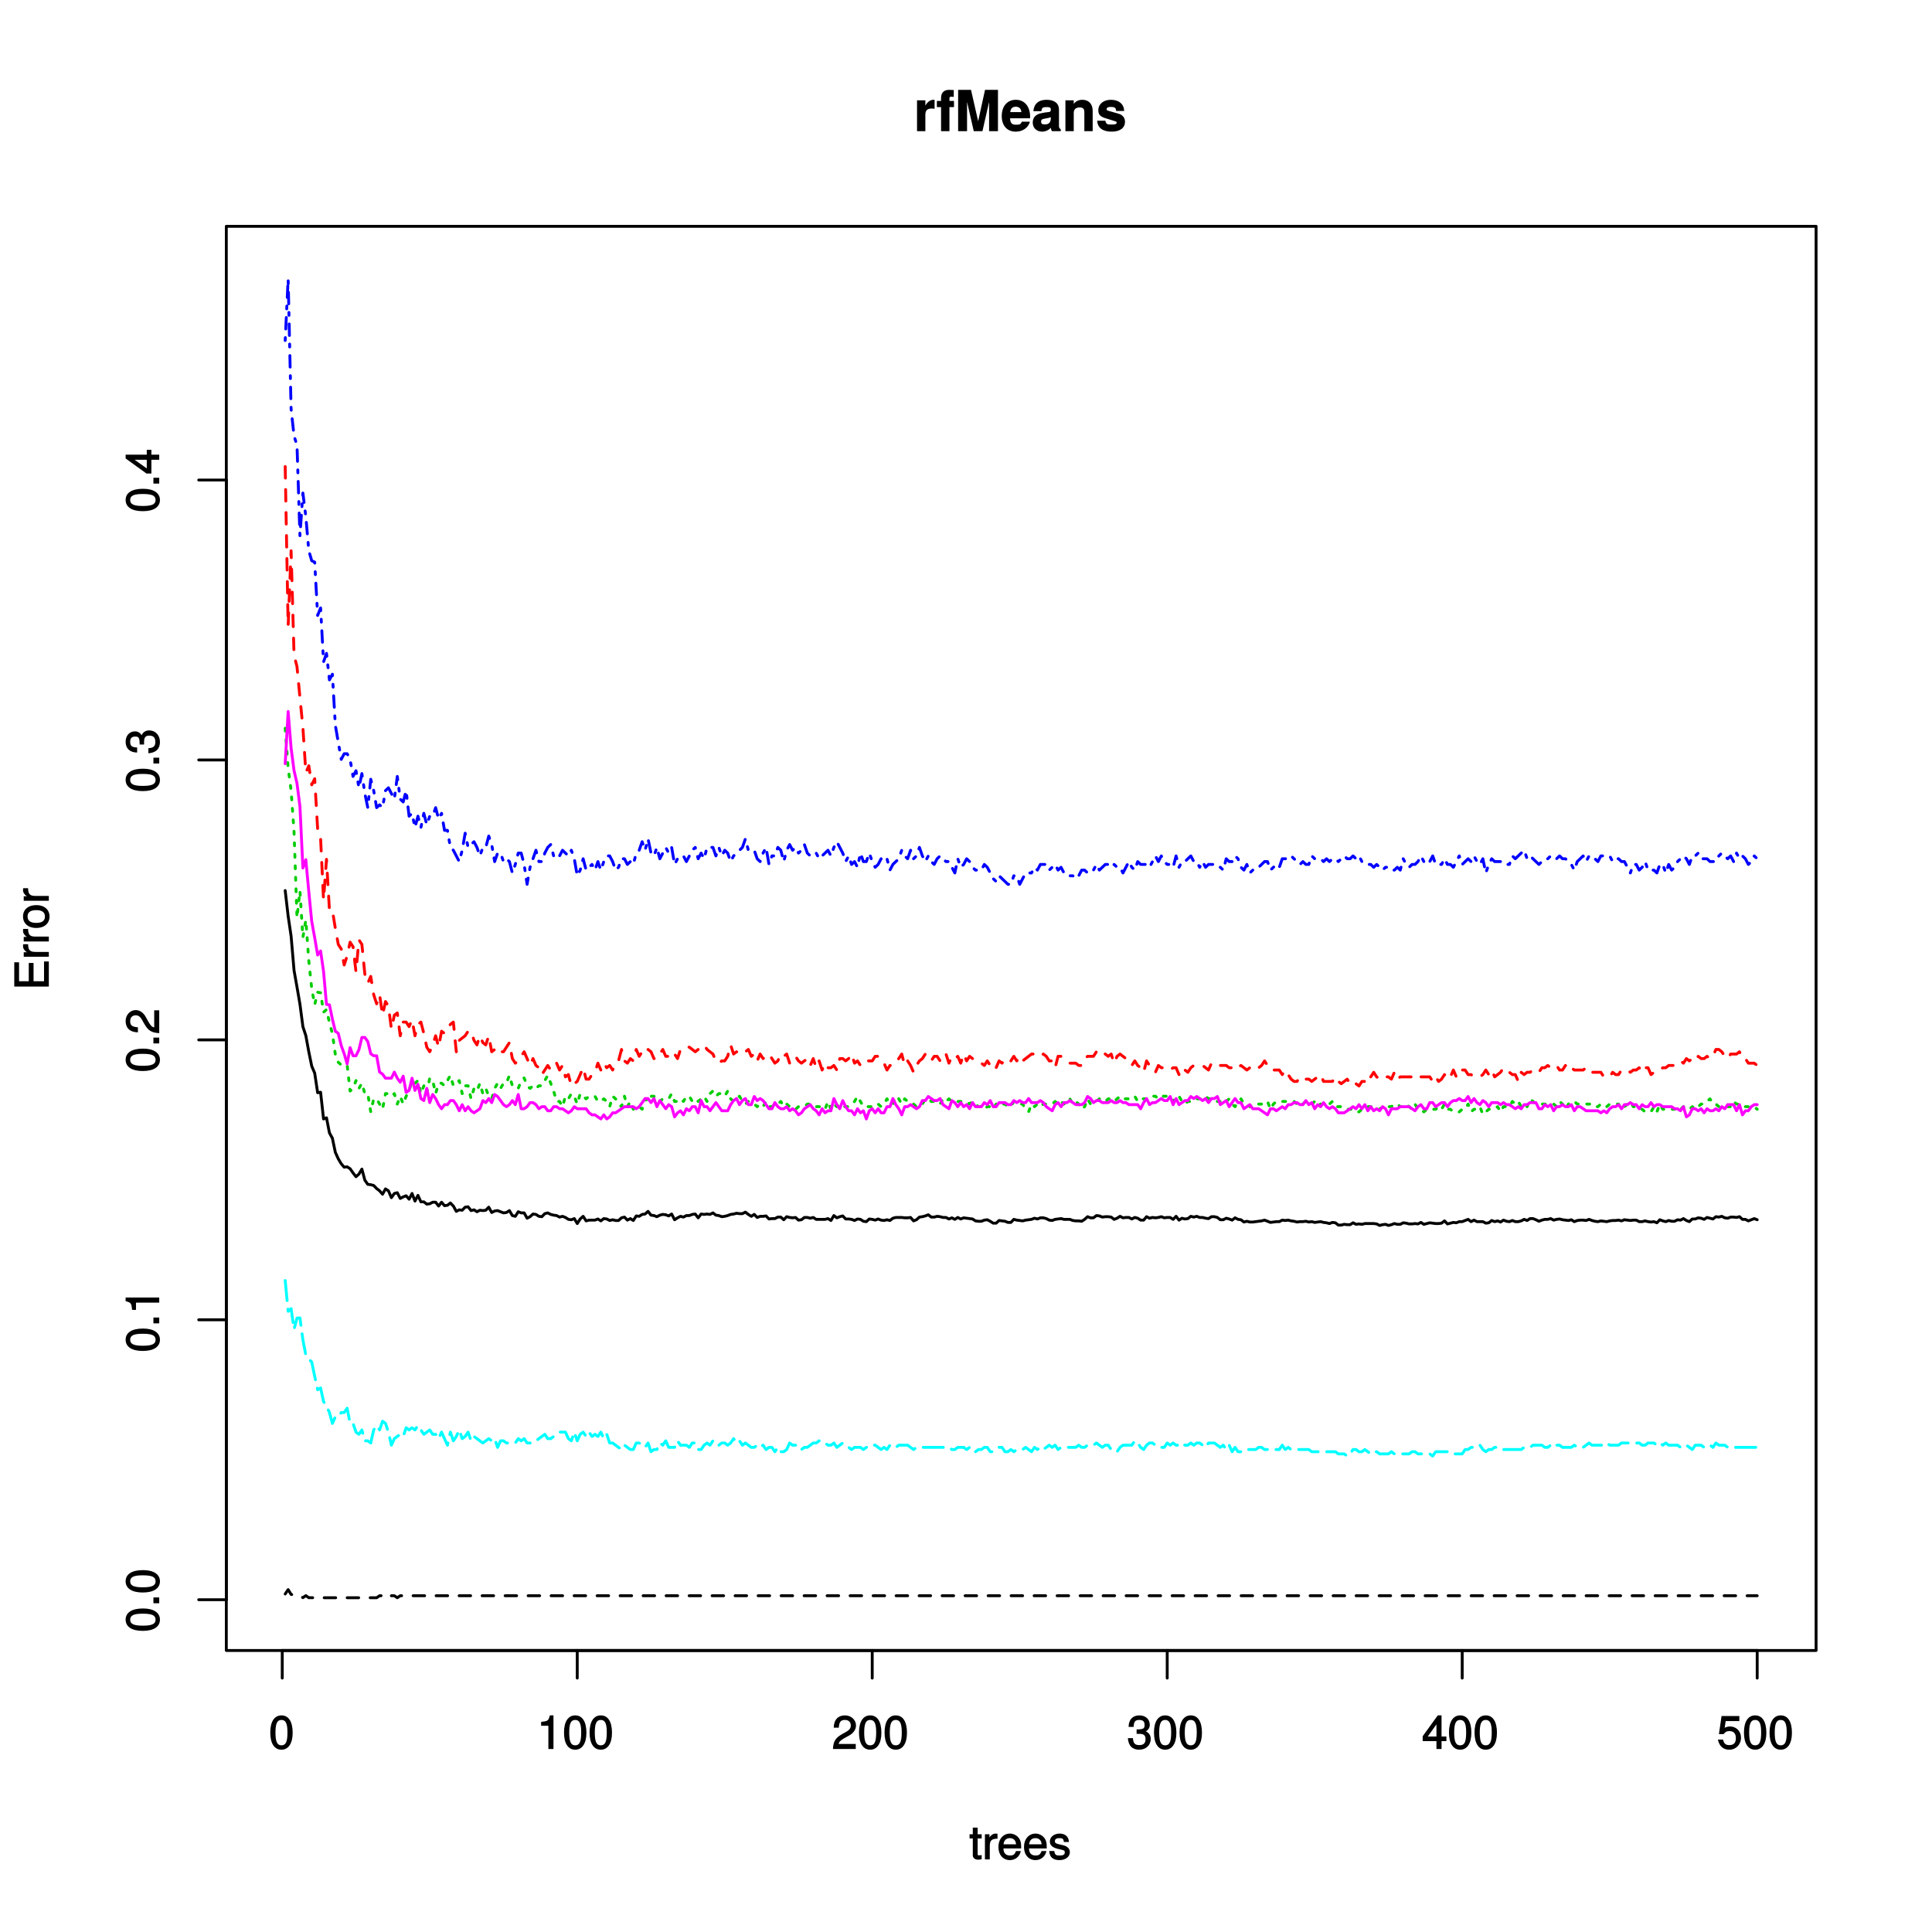 <?xml version="1.0" encoding="UTF-8"?>
<svg xmlns="http://www.w3.org/2000/svg" xmlns:xlink="http://www.w3.org/1999/xlink" width="504pt" height="504pt" viewBox="0 0 504 504" version="1.1">
<defs>
<g>
<symbol overflow="visible" id="glyph0-0">
<path style="stroke:none;" d=""/>
</symbol>
<symbol overflow="visible" id="glyph0-1">
<path style="stroke:none;" d="M 6.219 -4.219 C 6.219 -7.172 5.141 -8.766 3.297 -8.766 C 1.469 -8.766 0.375 -7.156 0.375 -4.297 C 0.375 -1.422 1.469 0.188 3.297 0.188 C 5.094 0.188 6.219 -1.422 6.219 -4.219 Z M 4.859 -4.312 C 4.859 -1.906 4.453 -0.953 3.281 -0.953 C 2.156 -0.953 1.734 -1.953 1.734 -4.281 C 1.734 -6.609 2.156 -7.578 3.297 -7.578 C 4.438 -7.578 4.859 -6.594 4.859 -4.312 Z M 4.859 -4.312 "/>
</symbol>
<symbol overflow="visible" id="glyph0-2">
<path style="stroke:none;" d="M 4.297 -0.125 L 4.297 -8.766 L 3.359 -8.766 C 2.953 -7.328 2.859 -7.281 1.078 -7.062 L 1.078 -6.062 L 2.969 -6.062 L 2.969 0 L 4.297 0 Z M 4.297 -0.125 "/>
</symbol>
<symbol overflow="visible" id="glyph0-3">
<path style="stroke:none;" d="M 6.266 -6.141 C 6.266 -7.578 5.016 -8.766 3.406 -8.766 C 1.672 -8.766 0.516 -7.75 0.453 -5.562 L 1.781 -5.562 C 1.875 -7.109 2.328 -7.578 3.375 -7.578 C 4.328 -7.578 4.906 -7.031 4.906 -6.125 C 4.906 -5.453 4.547 -4.969 3.797 -4.531 L 2.688 -3.906 C 0.906 -2.906 0.359 -2 0.25 0 L 6.203 0 L 6.203 -1.312 L 1.75 -1.312 C 1.844 -1.875 2.188 -2.219 3.234 -2.828 L 4.422 -3.484 C 5.609 -4.109 6.266 -5.094 6.266 -6.141 Z M 6.266 -6.141 "/>
</symbol>
<symbol overflow="visible" id="glyph0-4">
<path style="stroke:none;" d="M 6.203 -2.609 C 6.203 -3.641 5.656 -4.375 4.625 -4.719 L 4.625 -4.453 C 5.422 -4.766 5.953 -5.453 5.953 -6.297 C 5.953 -7.766 4.844 -8.766 3.234 -8.766 C 1.516 -8.766 0.453 -7.703 0.422 -5.766 L 1.75 -5.766 C 1.781 -7.156 2.156 -7.578 3.234 -7.578 C 4.172 -7.578 4.594 -7.156 4.594 -6.266 C 4.594 -5.359 4.344 -5.109 2.516 -5.109 L 2.516 -3.953 L 3.234 -3.953 C 4.391 -3.953 4.844 -3.547 4.844 -2.594 C 4.844 -1.531 4.328 -1.016 3.234 -1.016 C 2.078 -1.016 1.641 -1.469 1.562 -2.828 L 0.234 -2.828 C 0.375 -0.797 1.453 0.188 3.188 0.188 C 4.938 0.188 6.203 -1 6.203 -2.609 Z M 6.203 -2.609 "/>
</symbol>
<symbol overflow="visible" id="glyph0-5">
<path style="stroke:none;" d="M 6.375 -2.172 L 6.375 -3.25 L 5.109 -3.25 L 5.109 -8.766 L 4.125 -8.766 L 0.188 -3.328 L 0.188 -2.047 L 3.781 -2.047 L 3.781 0 L 5.109 0 L 5.109 -2.047 L 6.375 -2.047 Z M 3.922 -3.25 L 1.516 -3.25 L 4.016 -6.75 L 3.781 -6.844 L 3.781 -3.25 Z M 3.922 -3.25 "/>
</symbol>
<symbol overflow="visible" id="glyph0-6">
<path style="stroke:none;" d="M 6.281 -2.953 C 6.281 -4.625 5.047 -5.875 3.406 -5.875 C 2.812 -5.875 2.219 -5.672 2.016 -5.516 L 2.281 -7.281 L 5.844 -7.281 L 5.844 -8.594 L 1.203 -8.594 L 0.516 -3.875 L 1.719 -3.875 C 2.25 -4.5 2.562 -4.672 3.219 -4.672 C 4.359 -4.672 4.938 -4.062 4.938 -2.812 C 4.938 -1.578 4.375 -1.016 3.219 -1.016 C 2.297 -1.016 1.859 -1.359 1.578 -2.453 L 0.25 -2.453 C 0.625 -0.625 1.734 0.188 3.234 0.188 C 4.953 0.188 6.281 -1.156 6.281 -2.953 Z M 6.281 -2.953 "/>
</symbol>
<symbol overflow="visible" id="glyph0-7">
<path style="stroke:none;" d="M 3.188 -0.125 L 3.188 -1.156 C 2.922 -1.062 2.766 -1.062 2.562 -1.062 C 2.141 -1.062 2.141 -1.047 2.141 -1.484 L 2.141 -5.469 L 3.188 -5.469 L 3.188 -6.547 L 2.141 -6.547 L 2.141 -8.281 L 0.875 -8.281 L 0.875 -6.547 L 0.031 -6.547 L 0.031 -5.469 L 0.875 -5.469 L 0.875 -1.047 C 0.875 -0.406 1.453 0.078 2.234 0.078 C 2.469 0.078 2.719 0.062 3.188 -0.031 Z M 3.188 -0.125 "/>
</symbol>
<symbol overflow="visible" id="glyph0-8">
<path style="stroke:none;" d="M 3.984 -5.547 L 3.984 -6.688 C 3.688 -6.719 3.594 -6.734 3.469 -6.734 C 2.812 -6.734 2.219 -6.312 1.641 -5.375 L 1.891 -5.281 L 1.891 -6.547 L 0.703 -6.547 L 0.703 0 L 1.969 0 L 1.969 -3.391 C 1.969 -4.812 2.297 -5.391 3.984 -5.406 Z M 3.984 -5.547 "/>
</symbol>
<symbol overflow="visible" id="glyph0-9">
<path style="stroke:none;" d="M 6.281 -2.984 C 6.281 -3.906 6.219 -4.469 6.031 -4.938 C 5.625 -5.969 4.531 -6.734 3.359 -6.734 C 1.609 -6.734 0.344 -5.297 0.344 -3.234 C 0.344 -1.172 1.578 0.188 3.344 0.188 C 4.781 0.188 5.906 -0.766 6.188 -2.172 L 4.922 -2.172 C 4.594 -1.219 4.172 -1.016 3.375 -1.016 C 2.328 -1.016 1.688 -1.547 1.656 -2.859 L 6.281 -2.859 Z M 5.188 -3.781 C 5.188 -3.781 4.984 -3.922 4.984 -3.938 L 1.688 -3.938 C 1.766 -4.922 2.344 -5.547 3.344 -5.547 C 4.328 -5.547 4.938 -4.859 4.938 -3.875 Z M 5.188 -3.781 "/>
</symbol>
<symbol overflow="visible" id="glyph0-10">
<path style="stroke:none;" d="M 5.641 -1.891 C 5.641 -2.828 4.984 -3.438 3.734 -3.734 L 2.766 -3.953 C 1.953 -4.156 1.734 -4.281 1.734 -4.734 C 1.734 -5.297 2.125 -5.547 2.938 -5.547 C 3.75 -5.547 4.031 -5.328 4.062 -4.531 L 5.391 -4.531 C 5.375 -5.906 4.422 -6.734 2.969 -6.734 C 1.516 -6.734 0.422 -5.844 0.422 -4.688 C 0.422 -3.703 1.062 -3.094 2.562 -2.734 L 3.484 -2.516 C 4.188 -2.344 4.312 -2.266 4.312 -1.812 C 4.312 -1.219 3.875 -1.016 3 -1.016 C 2.094 -1.016 1.734 -1.094 1.578 -2.188 L 0.266 -2.188 C 0.312 -0.594 1.266 0.188 2.922 0.188 C 4.5 0.188 5.641 -0.688 5.641 -1.891 Z M 5.641 -1.891 "/>
</symbol>
<symbol overflow="visible" id="glyph1-0">
<path style="stroke:none;" d=""/>
</symbol>
<symbol overflow="visible" id="glyph1-1">
<path style="stroke:none;" d="M -4.219 -6.219 C -7.172 -6.219 -8.766 -5.141 -8.766 -3.297 C -8.766 -1.469 -7.156 -0.375 -4.297 -0.375 C -1.422 -0.375 0.188 -1.469 0.188 -3.297 C 0.188 -5.094 -1.422 -6.219 -4.219 -6.219 Z M -4.312 -4.859 C -1.906 -4.859 -0.953 -4.453 -0.953 -3.281 C -0.953 -2.156 -1.953 -1.734 -4.281 -1.734 C -6.609 -1.734 -7.578 -2.156 -7.578 -3.297 C -7.578 -4.438 -6.594 -4.859 -4.312 -4.859 Z M -4.312 -4.859 "/>
</symbol>
<symbol overflow="visible" id="glyph1-2">
<path style="stroke:none;" d="M -0.125 -2.422 L -1.516 -2.422 L -1.516 -0.906 L 0 -0.906 L 0 -2.422 Z M -0.125 -2.422 "/>
</symbol>
<symbol overflow="visible" id="glyph1-3">
<path style="stroke:none;" d="M -0.125 -4.297 L -8.766 -4.297 L -8.766 -3.359 C -7.328 -2.953 -7.281 -2.859 -7.062 -1.078 L -6.062 -1.078 L -6.062 -2.969 L 0 -2.969 L 0 -4.297 Z M -0.125 -4.297 "/>
</symbol>
<symbol overflow="visible" id="glyph1-4">
<path style="stroke:none;" d="M -6.141 -6.266 C -7.578 -6.266 -8.766 -5.016 -8.766 -3.406 C -8.766 -1.672 -7.75 -0.516 -5.562 -0.453 L -5.562 -1.781 C -7.109 -1.875 -7.578 -2.328 -7.578 -3.375 C -7.578 -4.328 -7.031 -4.906 -6.125 -4.906 C -5.453 -4.906 -4.969 -4.547 -4.531 -3.797 L -3.906 -2.688 C -2.906 -0.906 -2 -0.359 0 -0.25 L 0 -6.203 L -1.312 -6.203 L -1.312 -1.75 C -1.875 -1.844 -2.219 -2.188 -2.828 -3.234 L -3.484 -4.422 C -4.109 -5.609 -5.094 -6.266 -6.141 -6.266 Z M -6.141 -6.266 "/>
</symbol>
<symbol overflow="visible" id="glyph1-5">
<path style="stroke:none;" d="M -2.609 -6.203 C -3.641 -6.203 -4.375 -5.656 -4.719 -4.625 L -4.453 -4.625 C -4.766 -5.422 -5.453 -5.953 -6.297 -5.953 C -7.766 -5.953 -8.766 -4.844 -8.766 -3.234 C -8.766 -1.516 -7.703 -0.453 -5.766 -0.422 L -5.766 -1.75 C -7.156 -1.781 -7.578 -2.156 -7.578 -3.234 C -7.578 -4.172 -7.156 -4.594 -6.266 -4.594 C -5.359 -4.594 -5.109 -4.344 -5.109 -2.516 L -3.953 -2.516 L -3.953 -3.234 C -3.953 -4.391 -3.547 -4.844 -2.594 -4.844 C -1.531 -4.844 -1.016 -4.328 -1.016 -3.234 C -1.016 -2.078 -1.469 -1.641 -2.828 -1.562 L -2.828 -0.234 C -0.797 -0.375 0.188 -1.453 0.188 -3.188 C 0.188 -4.938 -1 -6.203 -2.609 -6.203 Z M -2.609 -6.203 "/>
</symbol>
<symbol overflow="visible" id="glyph1-6">
<path style="stroke:none;" d="M -2.172 -6.375 L -3.25 -6.375 L -3.25 -5.109 L -8.766 -5.109 L -8.766 -4.125 L -3.328 -0.188 L -2.047 -0.188 L -2.047 -3.781 L 0 -3.781 L 0 -5.109 L -2.047 -5.109 L -2.047 -6.375 Z M -3.25 -3.922 L -3.25 -1.516 L -6.75 -4.016 L -6.844 -3.781 L -3.25 -3.781 Z M -3.25 -3.922 "/>
</symbol>
<symbol overflow="visible" id="glyph1-7">
<path style="stroke:none;" d="M -0.125 -7.484 L -1.25 -7.484 L -1.25 -2.328 L -3.984 -2.328 L -3.984 -7.094 L -5.234 -7.094 L -5.234 -2.328 L -7.766 -2.328 L -7.766 -7.266 L -9.016 -7.266 L -9.016 -0.938 L 0 -0.938 L 0 -7.484 Z M -0.125 -7.484 "/>
</symbol>
<symbol overflow="visible" id="glyph1-8">
<path style="stroke:none;" d="M -5.547 -3.984 L -6.688 -3.984 C -6.719 -3.688 -6.734 -3.594 -6.734 -3.469 C -6.734 -2.812 -6.312 -2.219 -5.375 -1.641 L -5.281 -1.891 L -6.547 -1.891 L -6.547 -0.703 L 0 -0.703 L 0 -1.969 L -3.391 -1.969 C -4.812 -1.969 -5.391 -2.297 -5.406 -3.984 Z M -5.547 -3.984 "/>
</symbol>
<symbol overflow="visible" id="glyph1-9">
<path style="stroke:none;" d="M -3.234 -6.25 C -5.406 -6.25 -6.734 -5.078 -6.734 -3.266 C -6.734 -1.5 -5.391 -0.281 -3.281 -0.281 C -1.156 -0.281 0.188 -1.484 0.188 -3.281 C 0.188 -5.047 -1.156 -6.25 -3.234 -6.25 Z M -3.234 -4.938 C -1.766 -4.938 -1.016 -4.375 -1.016 -3.281 C -1.016 -2.156 -1.75 -1.609 -3.281 -1.609 C -4.781 -1.609 -5.547 -2.156 -5.547 -3.281 C -5.547 -4.406 -4.797 -4.938 -3.234 -4.938 Z M -3.234 -4.938 "/>
</symbol>
<symbol overflow="visible" id="glyph2-0">
<path style="stroke:none;" d=""/>
</symbol>
<symbol overflow="visible" id="glyph2-1">
<path style="stroke:none;" d="M 5.406 -5.984 L 5.406 -8.156 C 5.219 -8.188 5.141 -8.188 5.078 -8.188 C 4.156 -8.188 3.266 -7.375 2.844 -6.328 L 3 -6.375 L 3 -8.047 L 0.828 -8.047 L 0.828 0 L 3 0 L 3 -4.266 C 3 -5.453 3.516 -5.906 4.703 -5.906 C 4.906 -5.906 5.062 -5.891 5.406 -5.828 Z M 5.406 -5.984 "/>
</symbol>
<symbol overflow="visible" id="glyph2-2">
<path style="stroke:none;" d="M 4.578 -6.406 L 4.578 -7.891 L 3.391 -7.891 L 3.391 -8.516 C 3.391 -8.922 3.484 -8.984 3.859 -8.984 C 4.031 -8.984 4.266 -8.969 4.516 -8.938 L 4.516 -10.734 C 4.062 -10.766 3.562 -10.781 3.281 -10.781 C 1.938 -10.781 1.203 -10 1.203 -8.688 L 1.203 -7.891 L 0.109 -7.891 L 0.109 -6.281 L 1.203 -6.281 L 1.203 0 L 3.391 0 L 3.391 -6.281 L 4.578 -6.281 Z M 4.578 -6.406 "/>
</symbol>
<symbol overflow="visible" id="glyph2-3">
<path style="stroke:none;" d="M 11.25 -0.125 L 11.25 -10.781 L 7.875 -10.781 L 6 -2.219 L 6.156 -2.281 L 4.219 -10.781 L 0.859 -10.781 L 0.859 0 L 3.188 0 L 3.188 -8.312 L 3.031 -8.312 L 4.938 0 L 7.203 0 L 9.094 -8.312 L 8.938 -8.312 L 8.938 0 L 11.25 0 Z M 11.25 -0.125 "/>
</symbol>
<symbol overflow="visible" id="glyph2-4">
<path style="stroke:none;" d="M 7.641 -3.734 C 7.641 -6.406 6.203 -8.188 3.922 -8.188 C 1.688 -8.188 0.234 -6.531 0.234 -3.922 C 0.234 -1.422 1.672 0.125 3.875 0.125 C 5.625 0.125 7.109 -0.797 7.594 -2.469 L 5.453 -2.469 C 5.234 -1.703 4.688 -1.688 3.953 -1.688 C 3 -1.688 2.469 -1.969 2.406 -3.359 L 7.609 -3.359 Z M 5.453 -4.969 L 2.453 -4.969 C 2.562 -5.906 3 -6.375 3.891 -6.375 C 4.75 -6.375 5.266 -5.938 5.359 -4.969 Z M 5.453 -4.969 "/>
</symbol>
<symbol overflow="visible" id="glyph2-5">
<path style="stroke:none;" d="M 7.625 -0.125 L 7.625 -0.469 C 7.234 -0.812 7.156 -0.922 7.156 -1.328 L 7.156 -5.641 C 7.156 -7.234 6 -8.188 3.906 -8.188 C 1.797 -8.188 0.625 -7.094 0.484 -5.219 L 2.578 -5.219 C 2.688 -6.156 2.953 -6.281 3.953 -6.281 C 4.719 -6.281 5.031 -6.156 5.031 -5.641 C 5.031 -4.812 4.516 -5.047 3.5 -4.875 L 2.688 -4.719 C 1.156 -4.453 0.312 -3.641 0.312 -2.234 C 0.312 -0.719 1.469 0.125 2.766 0.125 C 3.625 0.125 4.469 -0.281 5.047 -0.875 C 5.047 -0.703 5.109 -0.266 5.328 0 L 7.625 0 Z M 5.031 -3.453 C 5.031 -2.297 4.531 -1.766 3.516 -1.766 C 2.844 -1.766 2.5 -1.891 2.5 -2.469 C 2.5 -3.047 2.734 -3.141 3.578 -3.297 L 4.266 -3.422 C 4.797 -3.531 4.922 -3.594 5.031 -3.641 Z M 5.031 -3.453 "/>
</symbol>
<symbol overflow="visible" id="glyph2-6">
<path style="stroke:none;" d="M 7.938 -0.125 L 7.938 -5.344 C 7.938 -7.062 6.922 -8.188 5.266 -8.188 C 4.203 -8.188 3.438 -7.75 3 -7.094 L 3 -8.047 L 0.828 -8.047 L 0.828 0 L 3 0 L 3 -4.797 C 3 -5.719 3.578 -6.188 4.547 -6.188 C 5.422 -6.188 5.766 -5.844 5.766 -4.922 L 5.766 0 L 7.938 0 Z M 7.938 -0.125 "/>
</symbol>
<symbol overflow="visible" id="glyph2-7">
<path style="stroke:none;" d="M 7.562 -2.438 L 7.562 -2.531 C 7.562 -3.422 6.984 -4.234 5.969 -4.531 L 3.422 -5.266 C 2.859 -5.438 2.781 -5.422 2.781 -5.734 C 2.781 -6.172 3.172 -6.328 3.875 -6.328 C 4.844 -6.328 5.234 -6.109 5.25 -5.266 L 7.344 -5.266 C 7.312 -7.047 5.984 -8.188 3.891 -8.188 C 1.922 -8.188 0.609 -7.047 0.609 -5.453 C 0.609 -4.5 0.953 -3.844 2.391 -3.406 L 4.797 -2.656 C 5.297 -2.5 5.391 -2.469 5.391 -2.25 C 5.391 -1.766 4.906 -1.734 3.969 -1.734 C 3.047 -1.734 2.641 -1.75 2.438 -2.734 L 0.328 -2.734 C 0.391 -0.891 1.734 0.125 4.094 0.125 C 6.281 0.125 7.562 -0.859 7.562 -2.438 Z M 7.562 -2.438 "/>
</symbol>
</g>
</defs>
<g id="surface6">
<rect x="0" y="0" width="504" height="504" style="fill:rgb(100%,100%,100%);fill-opacity:1;stroke:none;"/>
<path style="fill:none;stroke-width:0.75;stroke-linecap:round;stroke-linejoin:round;stroke:rgb(0%,0%,0%);stroke-opacity:1;stroke-miterlimit:10;" d="M 74.398 232.32 L 75.168 238.98 L 75.938 244.199 L 76.707 253.152 L 77.477 257.484 L 78.246 261.953 L 79.016 267.816 L 79.785 270.176 L 80.555 274.379 L 81.324 278.133 L 82.094 279.934 L 82.863 285.059 L 83.633 284.93 L 84.402 291.902 L 85.172 291.605 L 85.941 295.531 L 86.711 296.938 L 87.48 300.613 L 88.25 302.301 L 89.02 303.594 L 89.789 304.488 L 90.559 304.387 L 91.328 304.883 L 92.098 305.977 L 92.867 306.969 L 93.637 306.273 L 94.406 304.984 L 95.176 307.863 L 95.945 308.957 L 96.715 309.055 L 97.484 309.254 L 98.254 310.051 L 99.023 310.645 L 99.793 311.539 L 100.562 310.148 L 101.332 310.645 L 102.102 312.434 L 102.871 311.34 L 103.641 311.141 L 104.41 312.633 L 105.18 312.234 L 105.949 311.938 L 106.719 312.832 L 107.488 311.34 L 108.258 313.328 L 109.027 311.836 L 109.797 313.523 L 110.566 313.523 L 111.336 314.121 L 112.105 314.023 L 112.879 313.625 L 113.648 313.625 L 114.418 314.617 L 115.188 313.625 L 115.957 314.52 L 116.727 314.418 L 117.496 313.824 L 118.266 314.617 L 119.035 316.008 L 119.805 315.609 L 120.574 315.711 L 121.344 314.914 L 122.113 314.816 L 122.883 315.809 L 123.652 315.609 L 124.422 316.109 L 125.191 315.711 L 125.961 315.809 L 126.73 315.711 L 127.5 314.914 L 128.27 316.305 L 129.039 315.91 L 129.809 315.809 L 130.578 316.109 L 131.348 316.406 L 132.117 316.305 L 132.887 315.809 L 133.656 317.102 L 134.426 317.301 L 135.195 316.109 L 135.965 316.406 L 136.734 316.406 L 137.504 317.797 L 138.273 317.398 L 139.043 316.703 L 139.812 316.805 L 140.582 317.301 L 141.352 317.398 L 142.121 316.605 L 142.891 316.406 L 143.66 316.805 L 144.43 317 L 145.199 317.102 L 145.969 317.5 L 146.738 317.301 L 147.508 317.598 L 148.277 318.094 L 149.047 318.195 L 149.816 317.895 L 150.586 319.188 L 151.355 317.996 L 152.125 317.301 L 152.895 318.492 L 153.664 318.293 L 155.203 318.293 L 155.973 317.996 L 156.742 318.492 L 157.512 317.895 L 158.281 317.996 L 159.051 318.391 L 159.82 318.195 L 160.59 318.391 L 161.359 318.391 L 162.129 317.695 L 162.898 317.5 L 163.668 318.293 L 164.438 317.895 L 165.207 318.391 L 165.977 317.199 L 166.746 317.301 L 167.516 316.805 L 168.285 316.703 L 169.055 316.008 L 169.824 317 L 170.594 317.102 L 171.363 317.398 L 172.133 317 L 172.902 316.805 L 173.672 316.902 L 174.441 317.199 L 175.211 316.703 L 175.98 318.195 L 176.75 317.695 L 177.52 317.301 L 178.289 317.5 L 179.059 317.102 L 179.828 317.102 L 180.598 316.805 L 181.367 316.703 L 182.137 317.695 L 182.906 316.703 L 183.676 316.805 L 184.445 316.703 L 185.215 316.805 L 185.984 316.406 L 186.754 317 L 187.523 317.102 L 188.293 317.398 L 189.062 317.301 L 189.832 317.102 L 190.602 316.805 L 191.371 316.703 L 192.141 316.504 L 192.91 316.605 L 193.68 316.605 L 194.449 316.207 L 195.219 316.805 L 195.988 317.301 L 196.758 316.805 L 197.527 317.598 L 198.297 317.301 L 199.066 317.301 L 199.836 317.199 L 200.605 317.996 L 201.375 317.895 L 202.145 317.895 L 202.914 317.5 L 203.684 317.5 L 204.453 318.195 L 205.223 317.398 L 205.992 317.598 L 206.762 317.695 L 207.531 317.598 L 208.301 318.293 L 209.07 318.195 L 209.84 317.598 L 210.609 317.598 L 211.379 317.797 L 212.148 317.598 L 212.918 318.094 L 215.227 318.094 L 215.996 317.895 L 216.766 318.391 L 217.535 317.102 L 218.305 317.695 L 219.074 317.398 L 219.844 317.199 L 220.613 317.996 L 221.383 317.996 L 222.152 318.094 L 222.922 318.391 L 223.691 317.996 L 224.461 318.094 L 225.23 318.59 L 226 318.691 L 226.77 317.996 L 227.539 318.094 L 228.309 318.293 L 229.078 317.996 L 229.848 318.293 L 230.617 318.391 L 231.387 318.195 L 232.156 318.391 L 232.926 317.797 L 233.695 317.598 L 235.234 317.598 L 236.004 317.695 L 236.773 317.695 L 237.543 317.598 L 238.312 318.492 L 239.082 318.195 L 239.852 317.5 L 240.621 317.398 L 241.391 317.199 L 242.16 316.902 L 242.93 317.5 L 243.699 317.5 L 244.469 317.301 L 245.238 317.398 L 246.008 317.598 L 246.777 317.598 L 247.547 317.996 L 248.316 317.695 L 249.086 318.094 L 249.855 317.598 L 250.625 317.996 L 251.395 317.695 L 252.164 317.797 L 252.934 317.895 L 253.703 317.996 L 254.473 318.492 L 255.242 318.59 L 256.012 318.59 L 256.781 318.293 L 257.551 318.195 L 258.32 318.59 L 259.09 319.086 L 259.859 319.086 L 260.629 318.391 L 261.398 318.492 L 262.168 318.59 L 262.938 318.891 L 263.707 318.891 L 264.477 318.094 L 265.246 318.293 L 266.016 318.391 L 266.785 318.492 L 267.555 318.293 L 268.324 318.195 L 269.094 318.094 L 269.863 317.797 L 270.633 317.996 L 271.402 317.695 L 272.172 317.695 L 272.941 317.895 L 273.711 318.293 L 274.48 318.391 L 275.25 318.094 L 276.02 317.996 L 276.789 317.895 L 277.559 318.094 L 279.098 318.094 L 279.867 318.391 L 280.637 318.492 L 281.406 318.492 L 282.176 318.59 L 282.945 318.094 L 283.715 317.398 L 284.484 317.695 L 285.254 317.695 L 286.023 317.102 L 286.793 317.199 L 287.562 317.5 L 288.332 317.398 L 289.102 317.398 L 289.871 317.5 L 290.641 318.094 L 291.41 317.797 L 292.18 317.301 L 292.949 317.695 L 293.719 317.598 L 294.488 317.598 L 295.258 317.996 L 296.027 317.598 L 296.797 317.797 L 297.566 318.293 L 298.336 318.293 L 299.105 317.398 L 299.875 317.797 L 300.645 317.598 L 301.414 317.695 L 302.184 317.598 L 302.953 317.398 L 303.723 317.695 L 304.492 317.598 L 305.262 317.598 L 306.031 318.094 L 306.801 317.301 L 307.57 318.293 L 308.34 317.797 L 309.109 317.996 L 309.879 317.895 L 310.648 317.301 L 311.418 317.5 L 312.188 317.301 L 312.957 317.598 L 313.727 317.598 L 314.496 317.797 L 315.266 317.895 L 316.035 317.398 L 316.805 317.398 L 317.574 317.598 L 318.344 318.195 L 319.113 318.195 L 319.883 317.797 L 320.652 317.996 L 321.422 318.293 L 322.191 317.695 L 322.961 318.094 L 323.73 318.195 L 324.5 318.789 L 325.27 318.59 L 326.039 318.789 L 326.809 318.789 L 327.578 318.691 L 328.348 318.59 L 329.117 318.492 L 329.887 318.293 L 330.656 318.59 L 331.426 318.891 L 332.195 318.789 L 332.965 318.691 L 333.734 318.691 L 334.504 318.293 L 335.273 318.391 L 336.043 318.293 L 336.812 318.492 L 337.582 318.59 L 338.352 318.789 L 339.121 318.691 L 339.891 318.691 L 340.66 318.59 L 341.43 318.789 L 342.199 318.691 L 342.969 318.891 L 343.738 318.789 L 344.508 318.691 L 345.277 318.891 L 346.047 318.988 L 346.816 319.188 L 347.586 318.891 L 348.355 318.988 L 349.125 319.586 L 349.895 319.586 L 350.664 319.387 L 351.434 319.484 L 352.203 319.484 L 352.973 318.988 L 353.742 319.387 L 354.512 319.285 L 355.281 319.387 L 356.051 319.188 L 358.359 319.188 L 359.129 319.285 L 359.898 319.684 L 360.668 319.484 L 361.438 319.387 L 362.207 319.684 L 362.977 319.484 L 363.746 319.188 L 364.516 319.387 L 365.285 319.387 L 366.055 318.988 L 366.824 319.086 L 367.594 319.285 L 368.363 319.285 L 369.133 319.188 L 369.902 319.285 L 370.672 318.891 L 371.441 319.387 L 372.98 318.988 L 373.75 319.086 L 374.52 319.188 L 375.289 319.188 L 376.059 319.086 L 376.828 318.492 L 377.598 319.285 L 378.367 319.086 L 379.137 318.891 L 379.906 318.988 L 380.676 318.691 L 381.445 318.691 L 382.215 318.391 L 382.984 318.094 L 383.754 318.691 L 384.523 318.293 L 385.293 318.691 L 386.832 318.691 L 387.602 319.086 L 388.371 318.988 L 389.141 318.391 L 389.91 318.691 L 390.68 318.492 L 391.449 318.789 L 392.219 318.293 L 392.988 318.59 L 393.758 318.691 L 394.527 318.391 L 395.297 318.691 L 396.066 318.691 L 396.836 318.492 L 397.605 318.094 L 398.375 318.391 L 399.145 317.895 L 399.914 317.895 L 400.684 318.195 L 401.453 318.59 L 402.223 318.293 L 402.992 318.094 L 403.762 318.094 L 404.531 317.895 L 405.301 318.293 L 406.07 318.094 L 406.84 317.996 L 407.609 318.195 L 409.148 318.391 L 409.918 318.195 L 410.688 318.691 L 411.457 318.391 L 412.227 318.293 L 412.996 318.293 L 413.766 318.391 L 414.535 318.094 L 415.305 318.391 L 416.074 318.59 L 416.844 318.691 L 417.613 318.492 L 418.383 318.59 L 419.152 318.691 L 419.922 318.492 L 420.691 318.391 L 421.461 318.391 L 422.23 318.293 L 423 318.492 L 423.77 318.195 L 425.309 318.391 L 426.078 318.293 L 426.848 318.293 L 427.617 318.691 L 428.387 318.691 L 429.156 318.492 L 429.926 318.691 L 430.695 318.789 L 431.465 318.691 L 432.234 318.988 L 433.004 318.195 L 433.773 318.492 L 434.543 318.691 L 435.312 318.391 L 436.082 318.59 L 436.852 318.59 L 437.621 318.195 L 438.391 318.293 L 439.16 317.895 L 439.93 318.391 L 440.699 318.691 L 441.469 317.996 L 442.238 317.996 L 443.008 317.695 L 443.777 317.797 L 444.547 318.094 L 445.316 317.598 L 446.855 317.996 L 447.625 317.398 L 448.395 317.5 L 449.164 317.301 L 449.934 317.695 L 450.703 317.797 L 451.473 317.5 L 452.242 317.5 L 453.012 317.598 L 453.781 317.398 L 454.551 318.094 L 455.32 318.094 L 456.09 318.492 L 456.859 318.195 L 457.629 317.895 L 458.398 318.195 "/>
<path style="fill:none;stroke-width:0.75;stroke-linecap:round;stroke-linejoin:round;stroke:rgb(0%,0%,0%);stroke-opacity:1;stroke-miterlimit:10;" d="M 73.629 430.559 L 458.398 430.559 "/>
<path style="fill:none;stroke-width:0.75;stroke-linecap:round;stroke-linejoin:round;stroke:rgb(0%,0%,0%);stroke-opacity:1;stroke-miterlimit:10;" d="M 73.629 430.559 L 73.629 437.762 "/>
<path style="fill:none;stroke-width:0.75;stroke-linecap:round;stroke-linejoin:round;stroke:rgb(0%,0%,0%);stroke-opacity:1;stroke-miterlimit:10;" d="M 150.586 430.559 L 150.586 437.762 "/>
<path style="fill:none;stroke-width:0.75;stroke-linecap:round;stroke-linejoin:round;stroke:rgb(0%,0%,0%);stroke-opacity:1;stroke-miterlimit:10;" d="M 227.539 430.559 L 227.539 437.762 "/>
<path style="fill:none;stroke-width:0.75;stroke-linecap:round;stroke-linejoin:round;stroke:rgb(0%,0%,0%);stroke-opacity:1;stroke-miterlimit:10;" d="M 304.492 430.559 L 304.492 437.762 "/>
<path style="fill:none;stroke-width:0.75;stroke-linecap:round;stroke-linejoin:round;stroke:rgb(0%,0%,0%);stroke-opacity:1;stroke-miterlimit:10;" d="M 381.445 430.559 L 381.445 437.762 "/>
<path style="fill:none;stroke-width:0.75;stroke-linecap:round;stroke-linejoin:round;stroke:rgb(0%,0%,0%);stroke-opacity:1;stroke-miterlimit:10;" d="M 458.398 430.559 L 458.398 437.762 "/>
<g style="fill:rgb(0%,0%,0%);fill-opacity:1;">
  <use xlink:href="#glyph0-1" x="70.129" y="456.257"/>
</g>
<g style="fill:rgb(0%,0%,0%);fill-opacity:1;">
  <use xlink:href="#glyph0-2" x="140.086" y="456.257"/>
  <use xlink:href="#glyph0-1" x="146.758" y="456.257"/>
  <use xlink:href="#glyph0-1" x="153.43" y="456.257"/>
</g>
<g style="fill:rgb(0%,0%,0%);fill-opacity:1;">
  <use xlink:href="#glyph0-3" x="217.039" y="456.257"/>
  <use xlink:href="#glyph0-1" x="223.711" y="456.257"/>
  <use xlink:href="#glyph0-1" x="230.383" y="456.257"/>
</g>
<g style="fill:rgb(0%,0%,0%);fill-opacity:1;">
  <use xlink:href="#glyph0-4" x="293.992" y="456.257"/>
  <use xlink:href="#glyph0-1" x="300.664" y="456.257"/>
  <use xlink:href="#glyph0-1" x="307.336" y="456.257"/>
</g>
<g style="fill:rgb(0%,0%,0%);fill-opacity:1;">
  <use xlink:href="#glyph0-5" x="370.945" y="456.257"/>
  <use xlink:href="#glyph0-1" x="377.617" y="456.257"/>
  <use xlink:href="#glyph0-1" x="384.289" y="456.257"/>
</g>
<g style="fill:rgb(0%,0%,0%);fill-opacity:1;">
  <use xlink:href="#glyph0-6" x="447.898" y="456.257"/>
  <use xlink:href="#glyph0-1" x="454.57" y="456.257"/>
  <use xlink:href="#glyph0-1" x="461.242" y="456.257"/>
</g>
<path style="fill:none;stroke-width:0.75;stroke-linecap:round;stroke-linejoin:round;stroke:rgb(0%,0%,0%);stroke-opacity:1;stroke-miterlimit:10;" d="M 59.039 417.32 L 59.039 125.227 "/>
<path style="fill:none;stroke-width:0.75;stroke-linecap:round;stroke-linejoin:round;stroke:rgb(0%,0%,0%);stroke-opacity:1;stroke-miterlimit:10;" d="M 59.039 417.32 L 51.84 417.32 "/>
<path style="fill:none;stroke-width:0.75;stroke-linecap:round;stroke-linejoin:round;stroke:rgb(0%,0%,0%);stroke-opacity:1;stroke-miterlimit:10;" d="M 59.039 344.297 L 51.84 344.297 "/>
<path style="fill:none;stroke-width:0.75;stroke-linecap:round;stroke-linejoin:round;stroke:rgb(0%,0%,0%);stroke-opacity:1;stroke-miterlimit:10;" d="M 59.039 271.273 L 51.84 271.273 "/>
<path style="fill:none;stroke-width:0.75;stroke-linecap:round;stroke-linejoin:round;stroke:rgb(0%,0%,0%);stroke-opacity:1;stroke-miterlimit:10;" d="M 59.039 198.25 L 51.84 198.25 "/>
<path style="fill:none;stroke-width:0.75;stroke-linecap:round;stroke-linejoin:round;stroke:rgb(0%,0%,0%);stroke-opacity:1;stroke-miterlimit:10;" d="M 59.039 125.227 L 51.84 125.227 "/>
<g style="fill:rgb(0%,0%,0%);fill-opacity:1;">
  <use xlink:href="#glyph1-1" x="41.538" y="425.82"/>
  <use xlink:href="#glyph1-2" x="41.538" y="419.148"/>
  <use xlink:href="#glyph1-1" x="41.538" y="415.812"/>
</g>
<g style="fill:rgb(0%,0%,0%);fill-opacity:1;">
  <use xlink:href="#glyph1-1" x="41.538" y="352.797"/>
  <use xlink:href="#glyph1-2" x="41.538" y="346.125"/>
  <use xlink:href="#glyph1-3" x="41.538" y="342.789"/>
</g>
<g style="fill:rgb(0%,0%,0%);fill-opacity:1;">
  <use xlink:href="#glyph1-1" x="41.538" y="279.773"/>
  <use xlink:href="#glyph1-2" x="41.538" y="273.102"/>
  <use xlink:href="#glyph1-4" x="41.538" y="269.766"/>
</g>
<g style="fill:rgb(0%,0%,0%);fill-opacity:1;">
  <use xlink:href="#glyph1-1" x="41.538" y="206.75"/>
  <use xlink:href="#glyph1-2" x="41.538" y="200.078"/>
  <use xlink:href="#glyph1-5" x="41.538" y="196.742"/>
</g>
<g style="fill:rgb(0%,0%,0%);fill-opacity:1;">
  <use xlink:href="#glyph1-1" x="41.538" y="133.727"/>
  <use xlink:href="#glyph1-2" x="41.538" y="127.055"/>
  <use xlink:href="#glyph1-6" x="41.538" y="123.719"/>
</g>
<path style="fill:none;stroke-width:0.75;stroke-linecap:round;stroke-linejoin:round;stroke:rgb(0%,0%,0%);stroke-opacity:1;stroke-miterlimit:10;" d="M 59.039 430.559 L 473.762 430.559 L 473.762 59.039 L 59.039 59.039 L 59.039 430.559 "/>
<g style="fill:rgb(0%,0%,0%);fill-opacity:1;">
  <use xlink:href="#glyph2-1" x="238.398" y="34.219"/>
  <use xlink:href="#glyph2-2" x="244.291" y="34.219"/>
  <use xlink:href="#glyph2-3" x="249.088" y="34.219"/>
  <use xlink:href="#glyph2-4" x="261.088" y="34.219"/>
  <use xlink:href="#glyph2-5" x="269.098" y="34.219"/>
  <use xlink:href="#glyph2-6" x="277.107" y="34.219"/>
  <use xlink:href="#glyph2-7" x="285.909" y="34.219"/>
</g>
<g style="fill:rgb(0%,0%,0%);fill-opacity:1;">
  <use xlink:href="#glyph0-7" x="252.898" y="485.058"/>
  <use xlink:href="#glyph0-8" x="256.234" y="485.058"/>
  <use xlink:href="#glyph0-9" x="260.111" y="485.058"/>
  <use xlink:href="#glyph0-9" x="266.783" y="485.058"/>
  <use xlink:href="#glyph0-10" x="273.455" y="485.058"/>
</g>
<g style="fill:rgb(0%,0%,0%);fill-opacity:1;">
  <use xlink:href="#glyph1-7" x="12.737" y="258.301"/>
  <use xlink:href="#glyph1-8" x="12.737" y="250.297"/>
  <use xlink:href="#glyph1-8" x="12.737" y="246.301"/>
  <use xlink:href="#glyph1-9" x="12.737" y="242.364"/>
  <use xlink:href="#glyph1-8" x="12.737" y="235.692"/>
</g>
<path style="fill:none;stroke-width:0.75;stroke-linecap:round;stroke-linejoin:round;stroke:rgb(100%,0%,0%);stroke-opacity:1;stroke-dasharray:3,3;stroke-miterlimit:10;" d="M 74.398 121.711 L 75.168 163.285 L 75.938 143.68 L 76.707 170.832 L 77.477 173.91 L 78.246 181.965 L 79.016 189.777 L 79.785 201.543 L 80.555 199.766 L 81.324 204.734 L 82.094 203.141 L 82.863 216.266 L 83.633 218.652 L 84.402 234.762 L 85.172 224.18 L 85.941 237.441 L 86.711 237.441 L 87.48 242.207 L 88.25 246.375 L 89.02 247.566 L 89.789 251.738 L 90.559 249.355 L 91.328 245.781 L 92.098 246.973 L 92.867 253.523 L 93.637 245.184 L 94.406 246.375 L 95.176 254.117 L 95.945 256.5 L 96.715 254.715 L 97.484 259.48 L 98.254 261.863 L 99.023 259.48 L 99.793 264.84 L 100.562 261.266 L 101.332 262.457 L 102.102 268.414 L 102.871 264.84 L 103.641 264.246 L 104.41 270.199 L 105.18 266.629 L 105.949 266.629 L 106.719 267.816 L 107.488 266.031 L 108.258 270.199 L 109.027 267.223 L 109.797 266.629 L 110.566 269.605 L 111.336 273.18 L 112.105 274.371 L 112.879 272.582 L 113.648 270.199 L 114.418 273.18 L 115.188 269.008 L 115.957 269.605 L 117.496 267.223 L 118.266 266.629 L 119.035 274.371 L 119.805 271.391 L 120.574 270.797 L 121.344 270.199 L 122.113 269.008 L 122.883 269.008 L 123.652 271.391 L 124.422 272.582 L 125.191 270.199 L 125.961 271.988 L 126.73 272.582 L 127.5 270.199 L 128.27 274.371 L 129.039 273.773 L 129.809 273.18 L 130.578 274.371 L 131.348 274.371 L 132.887 271.988 L 133.656 276.156 L 134.426 277.348 L 135.195 276.754 L 136.734 274.371 L 137.504 276.156 L 138.273 277.945 L 139.043 276.156 L 139.812 277.945 L 140.582 278.539 L 141.352 280.328 L 142.891 277.945 L 143.66 279.137 L 144.43 277.945 L 145.199 277.348 L 145.969 279.137 L 146.738 277.945 L 147.508 280.922 L 148.277 280.328 L 149.047 283.305 L 149.816 282.707 L 150.586 282.113 L 151.355 280.328 L 152.125 278.539 L 152.895 281.516 L 153.664 281.516 L 154.434 280.328 L 155.203 279.73 L 155.973 277.348 L 156.742 279.137 L 157.512 277.348 L 158.281 278.539 L 159.051 277.945 L 159.82 279.137 L 160.59 277.348 L 161.359 276.754 L 162.129 273.773 L 162.898 276.754 L 163.668 277.348 L 164.438 276.156 L 165.207 276.754 L 165.977 273.773 L 166.746 275.562 L 167.516 274.371 L 168.285 274.965 L 169.055 273.773 L 169.824 274.371 L 170.594 276.156 L 171.363 276.156 L 172.902 273.773 L 173.672 275.562 L 174.441 275.562 L 175.211 274.371 L 175.98 274.965 L 176.75 276.156 L 177.52 273.773 L 178.289 273.773 L 179.059 273.18 L 179.828 273.18 L 180.598 273.773 L 181.367 274.371 L 182.137 273.773 L 182.906 273.18 L 183.676 272.582 L 184.445 273.773 L 185.215 274.371 L 185.984 274.965 L 186.754 276.754 L 187.523 277.348 L 188.293 276.754 L 189.062 276.754 L 189.832 275.562 L 190.602 272.582 L 191.371 274.965 L 192.141 274.371 L 192.91 274.965 L 193.68 274.371 L 194.449 274.371 L 195.219 273.773 L 195.988 275.562 L 196.758 274.965 L 197.527 276.754 L 198.297 274.965 L 199.066 276.156 L 199.836 275.562 L 200.605 274.965 L 202.145 277.348 L 202.914 276.754 L 203.684 274.965 L 204.453 275.562 L 205.223 274.965 L 205.992 277.348 L 206.762 276.156 L 207.531 275.562 L 208.301 276.754 L 209.07 277.348 L 209.84 276.754 L 210.609 276.156 L 211.379 277.945 L 212.148 276.156 L 212.918 278.539 L 213.688 276.754 L 214.457 279.137 L 215.227 277.348 L 215.996 278.539 L 216.766 278.539 L 217.535 277.945 L 218.305 279.137 L 219.074 276.156 L 219.844 276.156 L 220.613 276.754 L 221.383 276.156 L 222.152 274.965 L 222.922 277.348 L 223.691 276.754 L 224.461 277.945 L 225.23 277.945 L 226 276.754 L 227.539 276.754 L 228.309 275.562 L 229.078 275.562 L 229.848 276.156 L 230.617 277.348 L 231.387 279.137 L 232.156 277.945 L 232.926 277.945 L 233.695 276.754 L 234.465 276.156 L 235.234 274.965 L 236.004 277.945 L 236.773 276.754 L 237.543 277.945 L 238.312 279.73 L 239.082 277.945 L 239.852 276.754 L 240.621 276.156 L 241.391 274.965 L 242.16 275.562 L 242.93 276.754 L 243.699 275.562 L 244.469 275.562 L 245.238 276.754 L 246.008 276.754 L 246.777 274.965 L 247.547 277.348 L 248.316 275.562 L 249.086 276.156 L 249.855 275.562 L 250.625 277.348 L 251.395 274.965 L 252.164 276.754 L 252.934 275.562 L 253.703 276.156 L 254.473 276.754 L 255.242 277.348 L 256.012 277.348 L 256.781 277.945 L 257.551 276.754 L 258.32 277.945 L 259.09 277.348 L 259.859 278.539 L 260.629 276.754 L 261.398 277.348 L 262.168 276.156 L 262.938 276.156 L 263.707 276.754 L 264.477 275.562 L 265.246 276.754 L 266.016 275.562 L 266.785 276.754 L 267.555 276.156 L 268.324 275.562 L 269.094 274.965 L 269.863 274.965 L 270.633 275.562 L 271.402 275.562 L 272.172 274.965 L 272.941 275.562 L 273.711 276.754 L 274.48 276.754 L 275.25 278.539 L 276.02 275.562 L 276.789 275.562 L 277.559 276.156 L 278.328 276.754 L 279.098 277.348 L 280.637 277.348 L 281.406 277.945 L 282.176 277.945 L 282.945 276.156 L 283.715 275.562 L 285.254 275.562 L 286.023 274.371 L 286.793 273.773 L 287.562 274.371 L 288.332 274.965 L 289.102 275.562 L 289.871 274.965 L 290.641 277.348 L 291.41 275.562 L 292.18 274.965 L 292.949 275.562 L 293.719 276.156 L 294.488 276.754 L 295.258 277.945 L 296.027 276.754 L 296.797 277.945 L 297.566 278.539 L 298.336 279.73 L 299.105 276.754 L 299.875 277.945 L 300.645 278.539 L 301.414 279.73 L 302.184 277.945 L 302.953 278.539 L 304.492 278.539 L 305.262 279.137 L 306.031 278.539 L 306.801 278.539 L 307.57 280.328 L 308.34 278.539 L 309.109 279.137 L 309.879 279.73 L 310.648 278.539 L 311.418 277.945 L 313.727 277.945 L 314.496 278.539 L 315.266 279.137 L 316.035 277.348 L 317.574 277.348 L 318.344 277.945 L 319.883 277.945 L 320.652 278.539 L 321.422 278.539 L 322.191 277.945 L 322.961 278.539 L 323.73 277.945 L 324.5 278.539 L 325.27 279.137 L 326.039 278.539 L 326.809 278.539 L 327.578 277.945 L 328.348 278.539 L 329.117 277.945 L 329.887 276.754 L 330.656 277.945 L 331.426 277.945 L 332.195 279.137 L 333.734 279.137 L 334.504 280.328 L 335.273 279.137 L 336.043 280.328 L 336.812 281.516 L 337.582 282.113 L 338.352 282.113 L 339.121 280.922 L 339.891 280.922 L 340.66 281.516 L 341.43 281.516 L 342.199 282.113 L 342.969 281.516 L 344.508 280.328 L 345.277 282.113 L 347.586 282.113 L 348.355 280.922 L 349.125 282.113 L 349.895 282.707 L 350.664 282.113 L 351.434 281.516 L 352.203 282.707 L 352.973 282.113 L 353.742 282.707 L 354.512 283.305 L 355.281 282.113 L 356.051 282.113 L 356.82 280.328 L 357.59 280.922 L 358.359 279.73 L 359.129 280.922 L 359.898 281.516 L 360.668 281.516 L 361.438 280.922 L 362.207 280.922 L 362.977 281.516 L 363.746 279.73 L 364.516 281.516 L 365.285 280.922 L 369.133 280.922 L 369.902 281.516 L 370.672 280.922 L 372.98 280.922 L 373.75 282.113 L 374.52 280.922 L 375.289 282.113 L 376.059 281.516 L 376.828 280.328 L 377.598 281.516 L 378.367 280.922 L 379.137 279.137 L 379.906 280.922 L 380.676 280.922 L 381.445 279.137 L 382.215 279.137 L 382.984 280.328 L 383.754 280.328 L 384.523 280.922 L 386.062 280.922 L 386.832 280.328 L 387.602 279.137 L 388.371 280.328 L 389.141 279.137 L 389.91 280.922 L 390.68 280.328 L 391.449 279.73 L 392.219 278.539 L 392.988 279.137 L 393.758 279.73 L 394.527 280.328 L 395.297 280.328 L 396.066 282.113 L 396.836 279.73 L 397.605 280.328 L 398.375 279.73 L 399.145 279.73 L 399.914 279.137 L 400.684 279.73 L 401.453 279.73 L 402.223 278.539 L 402.992 278.539 L 403.762 277.945 L 404.531 278.539 L 405.301 278.539 L 406.07 277.945 L 406.84 279.137 L 407.609 279.137 L 408.379 277.945 L 409.148 279.137 L 409.918 278.539 L 410.688 279.137 L 412.996 279.137 L 413.766 278.539 L 414.535 278.539 L 415.305 279.73 L 417.613 279.73 L 418.383 280.922 L 419.922 280.922 L 420.691 279.73 L 421.461 280.328 L 422.23 280.328 L 423 279.137 L 424.539 279.137 L 425.309 279.73 L 426.078 279.137 L 426.848 279.137 L 427.617 278.539 L 428.387 279.73 L 429.156 278.539 L 429.926 278.539 L 430.695 280.328 L 431.465 279.73 L 432.234 279.73 L 433.004 279.137 L 433.773 278.539 L 434.543 278.539 L 435.312 277.945 L 436.852 277.945 L 437.621 277.348 L 438.391 276.754 L 439.16 277.348 L 439.93 276.156 L 440.699 276.754 L 441.469 276.156 L 442.238 276.754 L 443.008 275.562 L 443.777 276.156 L 444.547 276.156 L 445.316 275.562 L 446.086 276.156 L 446.855 275.562 L 447.625 273.773 L 448.395 273.773 L 449.164 274.371 L 449.934 275.562 L 450.703 276.156 L 451.473 274.965 L 453.012 274.965 L 453.781 274.371 L 454.551 276.156 L 455.32 276.156 L 456.09 277.348 L 457.629 277.348 L 458.398 277.945 "/>
<path style="fill:none;stroke-width:0.75;stroke-linecap:round;stroke-linejoin:round;stroke:rgb(0%,80.392%,0%);stroke-opacity:1;stroke-dasharray:0.75,2.25;stroke-miterlimit:10;" d="M 74.398 189.984 L 75.168 200.375 L 75.938 206.199 L 76.707 216.992 L 77.477 239.414 L 78.246 232.406 L 79.016 244.539 L 79.785 239.996 L 80.555 250.668 L 81.324 257.945 L 82.094 262.109 L 82.863 258.84 L 83.633 258.988 L 84.402 264.051 L 85.172 263.371 L 85.941 266.777 L 86.711 269.641 L 87.48 275.082 L 88.25 277.125 L 89.02 277.805 L 90.559 277.805 L 91.328 284.613 L 92.098 283.93 L 92.867 281.891 L 93.637 283.93 L 94.406 282.57 L 95.176 285.293 L 95.945 285.293 L 96.715 290.055 L 97.484 286.652 L 98.254 286.652 L 99.023 288.016 L 99.793 289.375 L 100.562 285.293 L 101.332 285.293 L 102.102 285.973 L 102.871 285.293 L 103.641 288.016 L 104.41 285.973 L 105.18 288.016 L 105.949 285.973 L 106.719 284.613 L 107.488 281.891 L 108.258 282.57 L 109.027 281.891 L 109.797 285.293 L 110.566 283.25 L 111.336 285.293 L 112.105 281.207 L 112.879 281.891 L 113.648 285.293 L 114.418 282.57 L 115.188 282.57 L 115.957 283.25 L 116.727 281.891 L 117.496 280.527 L 118.266 283.25 L 119.805 281.891 L 120.574 285.293 L 121.344 283.25 L 122.113 283.25 L 122.883 286.652 L 123.652 283.93 L 124.422 284.613 L 125.191 282.57 L 125.961 285.293 L 126.73 283.93 L 127.5 285.973 L 128.27 286.652 L 129.039 283.93 L 129.809 282.57 L 130.578 283.93 L 131.348 282.57 L 132.117 282.57 L 132.887 280.527 L 133.656 283.25 L 134.426 283.93 L 135.195 283.93 L 135.965 281.891 L 136.734 281.207 L 137.504 283.25 L 138.273 283.93 L 139.043 283.25 L 139.812 283.93 L 140.582 283.25 L 141.352 283.25 L 142.121 281.891 L 142.891 280.527 L 144.43 284.613 L 145.199 287.332 L 145.969 287.332 L 146.738 288.695 L 147.508 285.973 L 148.277 286.652 L 149.047 285.293 L 149.816 285.973 L 150.586 288.016 L 151.355 285.293 L 152.895 286.652 L 153.664 285.973 L 155.203 285.973 L 155.973 287.332 L 156.742 287.332 L 157.512 286.652 L 158.281 287.332 L 159.051 288.695 L 159.82 285.973 L 160.59 286.652 L 161.359 288.016 L 162.129 288.695 L 162.898 285.973 L 163.668 288.695 L 164.438 287.332 L 165.207 289.375 L 165.977 288.695 L 166.746 288.695 L 167.516 289.375 L 168.285 286.652 L 169.055 287.332 L 169.824 285.973 L 170.594 285.973 L 171.363 287.332 L 172.133 287.332 L 172.902 286.652 L 174.441 286.652 L 175.211 285.293 L 175.98 287.332 L 176.75 287.332 L 177.52 286.652 L 178.289 287.332 L 179.059 285.973 L 179.828 285.973 L 180.598 287.332 L 181.367 286.652 L 182.137 287.332 L 183.676 285.973 L 184.445 287.332 L 185.215 285.293 L 185.984 284.613 L 186.754 285.973 L 187.523 285.293 L 188.293 285.293 L 189.062 285.973 L 189.832 284.613 L 190.602 286.652 L 191.371 287.332 L 192.91 285.973 L 193.68 287.332 L 194.449 288.016 L 195.219 287.332 L 195.988 288.016 L 196.758 288.016 L 197.527 288.695 L 198.297 288.016 L 199.066 288.695 L 199.836 287.332 L 200.605 288.695 L 201.375 288.695 L 202.145 288.016 L 202.914 288.016 L 203.684 287.332 L 204.453 288.695 L 205.223 288.016 L 206.762 289.375 L 207.531 289.375 L 208.301 288.695 L 209.84 288.695 L 210.609 288.016 L 211.379 288.016 L 212.148 288.695 L 214.457 288.695 L 215.227 289.375 L 215.996 287.332 L 216.766 289.375 L 217.535 288.016 L 218.305 288.695 L 219.074 288.016 L 219.844 288.695 L 221.383 288.695 L 222.152 288.016 L 222.922 287.332 L 223.691 285.973 L 224.461 287.332 L 225.23 288.695 L 228.309 288.695 L 229.078 288.016 L 229.848 288.695 L 230.617 288.016 L 231.387 286.652 L 232.156 288.016 L 232.926 288.016 L 233.695 285.973 L 234.465 286.652 L 235.234 288.016 L 236.004 286.652 L 236.773 287.332 L 237.543 287.332 L 238.312 288.016 L 239.082 288.695 L 239.852 288.016 L 240.621 288.016 L 241.391 286.652 L 242.16 286.652 L 242.93 287.332 L 244.469 287.332 L 245.238 288.016 L 246.008 286.652 L 246.777 287.332 L 247.547 286.652 L 248.316 287.332 L 252.164 287.332 L 252.934 288.016 L 253.703 287.332 L 254.473 288.016 L 255.242 288.695 L 256.012 288.695 L 256.781 289.375 L 257.551 288.695 L 258.32 288.695 L 259.09 289.375 L 259.859 288.016 L 260.629 288.695 L 261.398 288.016 L 262.168 288.016 L 262.938 288.695 L 263.707 288.695 L 264.477 287.332 L 265.246 287.332 L 266.016 288.016 L 266.785 288.016 L 267.555 289.375 L 268.324 290.055 L 269.094 288.016 L 269.863 288.695 L 270.633 288.016 L 271.402 288.695 L 272.172 288.016 L 274.48 288.016 L 275.25 287.332 L 276.02 288.016 L 276.789 287.332 L 277.559 288.016 L 278.328 286.652 L 279.098 286.652 L 279.867 288.016 L 280.637 287.332 L 281.406 288.016 L 282.176 289.375 L 282.945 288.695 L 283.715 286.652 L 284.484 288.016 L 285.254 287.332 L 286.023 287.332 L 286.793 286.652 L 287.562 287.332 L 288.332 287.332 L 289.102 286.652 L 289.871 286.652 L 290.641 287.332 L 292.18 285.973 L 292.949 286.652 L 295.258 286.652 L 296.027 285.973 L 296.797 287.332 L 297.566 286.652 L 299.105 286.652 L 299.875 285.973 L 301.414 285.973 L 302.184 286.652 L 302.953 285.973 L 305.262 285.973 L 306.031 287.332 L 306.801 285.973 L 307.57 285.973 L 308.34 287.332 L 309.109 288.016 L 309.879 287.332 L 310.648 287.332 L 311.418 286.652 L 313.727 286.652 L 314.496 285.973 L 315.266 286.652 L 316.805 286.652 L 317.574 287.332 L 318.344 287.332 L 319.113 288.016 L 319.883 287.332 L 320.652 286.652 L 321.422 288.016 L 322.191 288.695 L 322.961 287.332 L 323.73 286.652 L 324.5 288.016 L 325.27 288.016 L 326.039 288.695 L 326.809 288.016 L 329.117 288.016 L 329.887 287.332 L 330.656 287.332 L 331.426 289.375 L 332.195 288.016 L 332.965 287.332 L 337.582 287.332 L 338.352 288.016 L 339.121 287.332 L 339.891 288.016 L 340.66 287.332 L 341.43 287.332 L 342.199 288.016 L 342.969 287.332 L 343.738 288.695 L 344.508 288.016 L 346.816 288.016 L 347.586 287.332 L 348.355 288.695 L 350.664 288.695 L 351.434 289.375 L 352.973 289.375 L 353.742 290.055 L 354.512 290.055 L 355.281 289.375 L 356.051 289.375 L 356.82 288.695 L 358.359 288.695 L 359.129 289.375 L 359.898 289.375 L 360.668 288.695 L 362.977 288.695 L 363.746 288.016 L 364.516 288.016 L 365.285 288.695 L 366.055 288.695 L 366.824 288.016 L 368.363 289.375 L 369.133 288.016 L 369.902 289.375 L 370.672 289.375 L 371.441 290.055 L 372.211 289.375 L 374.52 289.375 L 375.289 288.695 L 376.059 289.375 L 376.828 288.016 L 377.598 289.375 L 378.367 289.375 L 379.137 290.055 L 380.676 290.055 L 381.445 289.375 L 382.215 289.375 L 382.984 288.016 L 383.754 290.055 L 384.523 289.375 L 385.293 289.375 L 386.062 288.695 L 386.832 290.738 L 387.602 290.055 L 388.371 289.375 L 389.91 289.375 L 390.68 288.695 L 391.449 290.055 L 392.219 288.695 L 393.758 288.695 L 394.527 287.332 L 395.297 288.016 L 396.066 287.332 L 396.836 288.695 L 397.605 288.016 L 398.375 288.695 L 399.145 286.652 L 399.914 287.332 L 400.684 288.016 L 405.301 288.016 L 406.07 288.695 L 406.84 287.332 L 407.609 288.016 L 408.379 289.375 L 409.148 288.016 L 409.918 287.332 L 410.688 287.332 L 411.457 288.016 L 415.305 288.016 L 416.074 288.695 L 416.844 288.695 L 417.613 288.016 L 418.383 288.016 L 419.152 288.695 L 419.922 288.016 L 422.23 288.016 L 423 289.375 L 424.539 288.016 L 425.309 287.332 L 426.078 288.695 L 426.848 288.695 L 427.617 289.375 L 428.387 289.375 L 429.156 290.055 L 430.695 290.055 L 431.465 288.695 L 432.234 290.055 L 433.004 288.016 L 433.773 289.375 L 436.852 289.375 L 437.621 288.695 L 438.391 289.375 L 439.16 288.695 L 439.93 289.375 L 440.699 289.375 L 441.469 288.695 L 442.238 289.375 L 443.777 288.016 L 444.547 288.016 L 445.316 287.332 L 446.086 286.652 L 446.855 288.016 L 447.625 288.016 L 448.395 288.695 L 451.473 288.695 L 452.242 287.332 L 453.012 288.016 L 454.551 288.016 L 455.32 288.695 L 457.629 288.695 L 458.398 289.375 "/>
<path style="fill:none;stroke-width:0.75;stroke-linecap:round;stroke-linejoin:round;stroke:rgb(0%,0%,100%);stroke-opacity:1;stroke-dasharray:0.75,2.25,3,2.25;stroke-miterlimit:10;" d="M 74.398 88.82 L 75.168 72.801 L 75.938 106.668 L 76.707 113.719 L 77.477 116.152 L 78.246 139.738 L 79.016 128.625 L 79.785 134.77 L 80.555 143.672 L 81.324 146.281 L 82.094 146.645 L 82.863 160.551 L 83.633 158.586 L 84.402 172.672 L 85.172 170.449 L 85.941 177.363 L 86.711 175.883 L 87.48 189.215 L 88.25 193.656 L 89.02 198.102 L 89.789 196.621 L 90.559 196.621 L 91.328 198.102 L 92.098 202.547 L 92.867 201.062 L 93.637 205.508 L 94.406 201.805 L 95.176 206.988 L 95.945 210.691 L 96.715 203.285 L 97.484 206.25 L 98.254 210.691 L 99.023 209.953 L 99.793 210.691 L 100.562 206.25 L 101.332 205.508 L 102.871 208.469 L 103.641 202.547 L 104.41 208.469 L 105.18 209.211 L 105.949 206.25 L 106.719 212.914 L 107.488 212.172 L 108.258 215.875 L 109.027 212.914 L 109.797 215.875 L 110.566 212.172 L 111.336 215.137 L 112.105 212.914 L 112.879 212.914 L 113.648 210.691 L 114.418 213.656 L 115.188 212.172 L 115.957 216.617 L 116.727 216.617 L 117.496 221.059 L 118.266 221.801 L 119.805 224.762 L 120.574 221.801 L 121.344 217.355 L 122.113 221.059 L 122.883 220.32 L 123.652 219.578 L 124.422 221.059 L 125.191 223.281 L 125.961 221.059 L 126.73 221.059 L 127.5 218.098 L 128.27 220.32 L 129.039 224.762 L 129.809 222.543 L 130.578 222.543 L 131.348 224.762 L 132.117 224.023 L 132.887 224.762 L 133.656 227.727 L 134.426 225.504 L 135.195 222.543 L 135.965 222.543 L 136.734 225.504 L 137.504 230.688 L 138.273 226.246 L 139.812 221.801 L 140.582 224.762 L 141.352 224.762 L 142.121 222.543 L 142.891 221.059 L 143.66 220.32 L 144.43 223.281 L 145.199 222.543 L 145.969 223.281 L 146.738 221.801 L 147.508 222.543 L 148.277 223.281 L 149.047 221.801 L 149.816 224.023 L 150.586 228.465 L 151.355 226.984 L 152.125 224.023 L 152.895 226.984 L 153.664 226.246 L 154.434 225.504 L 155.203 226.984 L 155.973 224.762 L 156.742 226.984 L 157.512 224.762 L 158.281 223.281 L 159.051 223.281 L 159.82 224.762 L 160.59 226.984 L 161.359 226.246 L 162.129 224.023 L 162.898 224.023 L 163.668 225.504 L 164.438 224.762 L 165.207 225.504 L 165.977 222.543 L 166.746 221.801 L 167.516 219.578 L 168.285 221.801 L 169.055 218.84 L 169.824 222.543 L 170.594 223.281 L 171.363 221.059 L 172.133 224.023 L 172.902 222.543 L 173.672 221.059 L 174.441 222.543 L 175.211 221.059 L 175.98 225.504 L 176.75 224.023 L 177.52 224.023 L 178.289 223.281 L 179.059 224.762 L 180.598 221.801 L 181.367 221.059 L 182.137 224.023 L 182.906 222.543 L 183.676 224.023 L 184.445 221.059 L 185.984 221.059 L 186.754 223.281 L 187.523 221.059 L 188.293 223.281 L 189.062 221.801 L 189.832 222.543 L 190.602 224.762 L 191.371 223.281 L 192.141 222.543 L 193.68 221.059 L 194.449 218.84 L 195.219 221.801 L 196.758 221.801 L 197.527 224.023 L 198.297 224.762 L 199.066 222.543 L 199.836 221.059 L 200.605 225.504 L 201.375 223.281 L 202.145 223.281 L 202.914 221.059 L 203.684 221.801 L 204.453 224.762 L 205.223 221.801 L 205.992 220.32 L 206.762 221.801 L 207.531 221.059 L 208.301 222.543 L 209.07 221.801 L 209.84 220.32 L 210.609 222.543 L 211.379 223.281 L 212.148 222.543 L 212.918 222.543 L 213.688 224.023 L 214.457 223.281 L 215.227 222.543 L 215.996 221.801 L 216.766 223.281 L 217.535 221.059 L 218.305 219.578 L 219.074 221.059 L 219.844 222.543 L 220.613 224.762 L 221.383 223.281 L 222.152 225.504 L 222.922 224.762 L 223.691 226.246 L 224.461 222.543 L 225.23 224.762 L 226 224.762 L 226.77 222.543 L 227.539 224.762 L 228.309 226.246 L 229.078 225.504 L 229.848 224.023 L 230.617 224.762 L 231.387 224.023 L 232.156 226.984 L 232.926 225.504 L 233.695 224.762 L 234.465 224.023 L 235.234 221.801 L 236.004 223.281 L 236.773 224.023 L 237.543 221.801 L 238.312 224.023 L 239.082 223.281 L 239.852 221.059 L 240.621 223.281 L 241.391 224.762 L 242.16 223.281 L 242.93 224.762 L 243.699 225.504 L 244.469 224.023 L 245.238 223.281 L 246.008 224.023 L 246.777 224.762 L 247.547 224.762 L 248.316 226.246 L 249.086 227.727 L 249.855 224.023 L 250.625 226.246 L 251.395 225.504 L 252.164 224.023 L 252.934 224.762 L 253.703 226.246 L 254.473 226.984 L 256.012 226.984 L 256.781 225.504 L 257.551 226.246 L 259.09 229.207 L 259.859 229.949 L 260.629 228.465 L 262.168 229.949 L 262.938 230.688 L 263.707 230.688 L 264.477 228.465 L 265.246 228.465 L 266.016 230.688 L 267.555 227.727 L 269.094 227.727 L 269.863 226.246 L 270.633 226.984 L 271.402 225.504 L 272.941 225.504 L 273.711 226.984 L 274.48 226.246 L 275.25 225.504 L 276.02 226.984 L 276.789 226.246 L 277.559 227.727 L 278.328 228.465 L 279.867 228.465 L 280.637 229.207 L 281.406 228.465 L 282.176 226.984 L 282.945 226.984 L 283.715 227.727 L 284.484 227.727 L 285.254 226.984 L 286.023 225.504 L 286.793 226.984 L 287.562 226.246 L 288.332 225.504 L 289.102 225.504 L 289.871 226.246 L 290.641 225.504 L 291.41 226.246 L 292.18 226.246 L 292.949 227.727 L 293.719 226.246 L 294.488 224.762 L 295.258 226.246 L 296.027 226.984 L 296.797 224.762 L 297.566 225.504 L 299.105 225.504 L 299.875 226.246 L 300.645 224.762 L 301.414 223.281 L 302.184 224.762 L 302.953 223.281 L 303.723 224.762 L 304.492 225.504 L 305.262 225.504 L 306.031 226.246 L 306.801 223.281 L 307.57 226.246 L 308.34 224.762 L 309.109 224.762 L 309.879 224.023 L 310.648 223.281 L 311.418 224.762 L 312.188 224.762 L 312.957 226.246 L 313.727 224.762 L 314.496 226.246 L 315.266 225.504 L 316.805 225.504 L 317.574 226.246 L 318.344 226.246 L 319.113 226.984 L 319.883 224.023 L 320.652 224.762 L 321.422 224.762 L 322.191 223.281 L 322.961 224.023 L 323.73 226.246 L 324.5 226.984 L 325.27 225.504 L 326.039 227.727 L 326.809 226.984 L 327.578 226.984 L 328.348 226.246 L 329.887 224.762 L 330.656 224.762 L 331.426 226.984 L 332.195 226.246 L 332.965 225.504 L 333.734 226.246 L 334.504 224.023 L 336.043 224.023 L 336.812 223.281 L 337.582 224.023 L 338.352 224.762 L 339.121 225.504 L 339.891 224.762 L 340.66 225.504 L 341.43 225.504 L 342.199 223.281 L 342.969 224.023 L 344.508 224.023 L 345.277 224.762 L 346.047 224.023 L 346.816 224.762 L 347.586 224.023 L 348.355 224.023 L 349.125 224.762 L 349.895 224.023 L 350.664 223.281 L 351.434 224.023 L 352.203 224.023 L 352.973 223.281 L 353.742 224.023 L 354.512 223.281 L 355.281 224.762 L 356.051 225.504 L 357.59 225.504 L 358.359 226.246 L 359.129 225.504 L 359.898 226.246 L 360.668 226.984 L 361.438 226.246 L 362.207 226.246 L 362.977 226.984 L 363.746 226.984 L 364.516 226.246 L 365.285 226.984 L 366.055 224.023 L 366.824 225.504 L 367.594 226.246 L 368.363 225.504 L 369.133 225.504 L 369.902 224.762 L 370.672 223.281 L 371.441 224.762 L 372.211 224.023 L 372.98 224.762 L 373.75 223.281 L 374.52 225.504 L 376.059 225.504 L 376.828 224.023 L 377.598 225.504 L 378.367 225.504 L 379.137 226.246 L 379.906 224.762 L 380.676 223.281 L 381.445 225.504 L 382.215 224.762 L 382.984 224.023 L 383.754 224.762 L 384.523 223.281 L 385.293 224.762 L 386.062 225.504 L 386.832 224.023 L 387.602 227.727 L 388.371 225.504 L 389.141 224.023 L 389.91 224.762 L 392.219 224.762 L 392.988 225.504 L 393.758 225.504 L 394.527 223.281 L 395.297 224.023 L 396.066 223.281 L 396.836 222.543 L 397.605 221.801 L 398.375 224.023 L 399.145 223.281 L 399.914 224.023 L 400.684 224.762 L 401.453 225.504 L 402.223 224.762 L 402.992 224.023 L 403.762 224.023 L 404.531 223.281 L 405.301 223.281 L 406.07 224.023 L 406.84 223.281 L 407.609 224.023 L 408.379 224.023 L 409.148 224.762 L 409.918 225.504 L 410.688 226.984 L 411.457 224.762 L 412.227 224.023 L 412.996 223.281 L 413.766 224.762 L 414.535 223.281 L 415.305 223.281 L 416.074 224.023 L 416.844 224.762 L 417.613 223.281 L 419.922 223.281 L 420.691 224.762 L 421.461 224.023 L 422.23 224.023 L 423 224.762 L 423.77 224.762 L 424.539 226.246 L 425.309 227.727 L 426.078 225.504 L 426.848 225.504 L 427.617 226.984 L 428.387 226.246 L 429.156 224.762 L 429.926 226.984 L 431.465 226.984 L 432.234 227.727 L 433.004 225.504 L 433.773 225.504 L 434.543 227.727 L 435.312 225.504 L 436.082 226.984 L 436.852 226.246 L 437.621 224.762 L 438.391 224.023 L 439.16 223.281 L 439.93 224.023 L 440.699 225.504 L 441.469 223.281 L 442.238 223.281 L 443.008 222.543 L 443.777 224.023 L 445.316 224.023 L 446.086 224.762 L 447.625 224.762 L 448.395 223.281 L 449.164 222.543 L 449.934 223.281 L 450.703 224.023 L 451.473 223.281 L 452.242 224.762 L 453.012 222.543 L 453.781 224.023 L 454.551 223.281 L 455.32 224.023 L 456.09 225.504 L 456.859 224.762 L 457.629 223.281 L 458.398 224.023 "/>
<path style="fill:none;stroke-width:0.75;stroke-linecap:round;stroke-linejoin:round;stroke:rgb(0%,100%,100%);stroke-opacity:1;stroke-dasharray:5.25,2.25;stroke-miterlimit:10;" d="M 74.398 334.047 L 75.168 342.078 L 75.938 341.383 L 76.707 346.762 L 77.477 343.852 L 78.246 343.809 L 79.016 349.543 L 79.785 353.52 L 80.555 354.547 L 81.324 355.316 L 82.094 359.039 L 82.863 362.551 L 83.633 362.066 L 84.402 365.605 L 85.172 366.781 L 85.941 368.484 L 86.711 371.324 L 87.48 369.621 L 88.25 369.621 L 89.02 368.484 L 89.789 368.484 L 90.559 367.352 L 91.328 371.324 L 92.098 371.324 L 92.867 373.598 L 93.637 374.164 L 94.406 373.027 L 95.176 375.867 L 95.945 375.867 L 96.715 376.434 L 97.484 373.027 L 98.254 371.891 L 99.023 373.027 L 99.793 370.758 L 100.562 371.324 L 101.332 373.598 L 102.102 377.004 L 102.871 375.301 L 103.641 374.73 L 104.41 374.164 L 105.18 374.73 L 105.949 372.461 L 106.719 373.027 L 107.488 372.461 L 108.258 373.027 L 109.027 371.891 L 110.566 374.164 L 111.336 373.598 L 112.105 373.027 L 112.879 374.164 L 113.648 374.164 L 114.418 375.301 L 115.188 373.598 L 116.727 377.004 L 117.496 373.598 L 118.266 375.867 L 119.035 374.73 L 119.805 373.027 L 120.574 375.301 L 121.344 374.73 L 122.113 373.598 L 122.883 375.867 L 123.652 374.73 L 124.422 375.301 L 125.961 376.434 L 127.5 375.301 L 128.27 375.867 L 129.039 375.301 L 129.809 377.57 L 130.578 375.867 L 131.348 375.867 L 132.117 376.434 L 134.426 376.434 L 135.195 375.301 L 135.965 375.867 L 136.734 375.301 L 137.504 376.434 L 139.043 376.434 L 140.582 375.301 L 141.352 374.73 L 142.121 374.164 L 142.891 375.301 L 143.66 375.301 L 144.43 374.73 L 145.969 373.598 L 147.508 373.598 L 148.277 375.301 L 149.047 375.867 L 149.816 373.598 L 150.586 375.867 L 151.355 374.164 L 152.125 373.598 L 152.895 374.73 L 153.664 373.598 L 154.434 374.73 L 155.203 374.164 L 155.973 374.73 L 156.742 373.598 L 157.512 375.301 L 158.281 374.164 L 159.051 376.434 L 159.82 376.434 L 160.59 377.004 L 162.129 378.137 L 162.898 377.004 L 164.438 378.137 L 165.207 378.137 L 165.977 376.434 L 166.746 376.434 L 167.516 377.004 L 168.285 377.57 L 169.055 376.434 L 169.824 378.707 L 170.594 378.137 L 171.363 378.137 L 172.133 376.434 L 172.902 377.004 L 173.672 375.867 L 174.441 377.57 L 175.98 377.57 L 176.75 375.867 L 177.52 377.004 L 179.059 377.004 L 179.828 377.57 L 180.598 376.434 L 181.367 376.434 L 182.137 378.137 L 182.906 378.137 L 183.676 377.004 L 184.445 376.434 L 185.215 377.004 L 185.984 375.867 L 186.754 375.867 L 187.523 377.004 L 188.293 376.434 L 189.062 376.434 L 189.832 377.004 L 190.602 376.434 L 191.371 375.301 L 192.141 376.434 L 192.91 375.867 L 193.68 377.004 L 194.449 376.434 L 195.219 377.004 L 195.988 377.57 L 196.758 377.57 L 197.527 377.004 L 198.297 377.57 L 199.066 377.004 L 199.836 378.137 L 200.605 377.57 L 201.375 377.57 L 202.145 378.707 L 202.914 377.57 L 203.684 378.707 L 204.453 378.707 L 205.223 378.137 L 205.992 376.434 L 206.762 377.004 L 207.531 377.004 L 208.301 378.137 L 209.07 378.137 L 209.84 377.57 L 210.609 377.57 L 211.379 377.004 L 212.148 376.434 L 212.918 376.434 L 213.688 375.867 L 214.457 375.867 L 215.227 376.434 L 215.996 377.004 L 216.766 377.004 L 217.535 376.434 L 218.305 377.57 L 219.074 377.004 L 219.844 376.434 L 220.613 377.004 L 222.152 378.137 L 222.922 377.57 L 224.461 377.57 L 225.23 378.137 L 226 377.57 L 226.77 377.57 L 227.539 377.004 L 228.309 377.004 L 229.848 378.137 L 230.617 377.57 L 231.387 378.137 L 232.156 377.004 L 232.926 377.004 L 233.695 377.57 L 234.465 377.004 L 236.773 377.004 L 238.312 378.137 L 239.082 377.57 L 247.547 377.57 L 248.316 378.137 L 249.086 378.137 L 249.855 377.57 L 251.395 377.57 L 252.164 378.137 L 252.934 377.57 L 253.703 378.707 L 254.473 378.707 L 255.242 378.137 L 256.012 378.137 L 256.781 377.57 L 257.551 377.57 L 258.32 378.707 L 259.09 378.707 L 259.859 378.137 L 260.629 377.57 L 261.398 377.57 L 262.168 378.707 L 262.938 378.707 L 263.707 378.137 L 264.477 378.707 L 265.246 378.137 L 266.785 378.137 L 267.555 377.57 L 268.324 378.137 L 269.094 378.707 L 269.863 377.57 L 270.633 378.137 L 271.402 377.57 L 272.172 378.137 L 273.711 377.004 L 274.48 377.57 L 275.25 377.004 L 276.02 378.137 L 276.789 377.57 L 280.637 377.57 L 281.406 377.004 L 282.176 377.57 L 282.945 377.57 L 283.715 377.004 L 285.254 377.004 L 286.023 376.434 L 286.793 377.004 L 287.562 377.57 L 288.332 377.004 L 289.102 377.004 L 289.871 378.137 L 290.641 378.707 L 291.41 378.707 L 292.18 377.57 L 292.949 377.004 L 295.258 377.004 L 296.027 375.867 L 296.797 376.434 L 297.566 377.57 L 298.336 378.137 L 299.105 377.004 L 299.875 376.434 L 300.645 376.434 L 301.414 377.004 L 302.184 377.004 L 302.953 377.57 L 303.723 377.57 L 304.492 376.434 L 305.262 377.004 L 306.031 376.434 L 306.801 377.004 L 307.57 377.004 L 308.34 376.434 L 309.109 377.004 L 309.879 377.004 L 310.648 376.434 L 311.418 377.004 L 312.188 376.434 L 312.957 376.434 L 313.727 377.004 L 314.496 377.57 L 315.266 376.434 L 316.805 376.434 L 317.574 377.004 L 318.344 377.57 L 319.113 377.004 L 319.883 378.137 L 320.652 377.004 L 321.422 378.707 L 322.191 377.57 L 322.961 378.707 L 323.73 378.707 L 324.5 378.137 L 327.578 378.137 L 328.348 377.57 L 329.117 377.57 L 329.887 378.137 L 333.734 378.137 L 334.504 377.004 L 335.273 378.137 L 336.043 377.57 L 336.812 378.137 L 341.43 378.137 L 342.199 378.707 L 348.355 378.707 L 349.125 379.273 L 350.664 379.273 L 351.434 379.844 L 352.203 379.273 L 352.973 378.137 L 353.742 378.137 L 354.512 378.707 L 355.281 378.707 L 356.051 378.137 L 356.82 378.707 L 357.59 379.273 L 358.359 378.707 L 359.129 378.707 L 359.898 379.273 L 362.207 379.273 L 362.977 378.707 L 363.746 379.273 L 367.594 379.273 L 368.363 378.707 L 369.133 378.707 L 369.902 379.273 L 372.98 379.273 L 373.75 379.844 L 374.52 378.707 L 377.598 378.707 L 378.367 379.273 L 381.445 379.273 L 382.215 378.137 L 382.984 378.137 L 383.754 377.57 L 385.293 377.57 L 386.062 377.004 L 386.832 378.137 L 387.602 378.707 L 388.371 378.137 L 389.141 378.137 L 389.91 377.57 L 390.68 377.57 L 391.449 378.137 L 396.836 378.137 L 397.605 377.57 L 399.145 377.57 L 399.914 377.004 L 402.223 377.004 L 402.992 377.57 L 403.762 377.57 L 404.531 377.004 L 405.301 377.57 L 406.07 377.004 L 406.84 377.004 L 407.609 377.57 L 409.918 377.57 L 410.688 377.004 L 411.457 377.57 L 412.996 377.57 L 413.766 377.004 L 414.535 376.434 L 415.305 377.004 L 418.383 377.004 L 419.152 376.434 L 419.922 377.004 L 422.23 377.004 L 423 376.434 L 427.617 376.434 L 428.387 377.004 L 429.156 377.004 L 429.926 376.434 L 431.465 376.434 L 432.234 377.004 L 433.004 376.434 L 433.773 377.004 L 434.543 376.434 L 435.312 377.004 L 437.621 377.004 L 438.391 377.57 L 439.16 377.004 L 439.93 377.004 L 441.469 378.137 L 442.238 377.004 L 443.777 377.004 L 444.547 377.57 L 445.316 377.004 L 446.086 377.004 L 446.855 377.57 L 447.625 376.434 L 448.395 377.004 L 449.934 377.004 L 450.703 377.57 L 458.398 377.57 "/>
<path style="fill:none;stroke-width:0.75;stroke-linecap:round;stroke-linejoin:round;stroke:rgb(100%,0%,100%);stroke-opacity:1;stroke-miterlimit:10;" d="M 74.398 199.234 L 75.168 185.609 L 75.938 195.137 L 76.707 201.023 L 77.477 204.359 L 78.246 210.375 L 79.016 226.438 L 79.785 224.262 L 80.555 232.602 L 81.324 240.391 L 82.094 244.621 L 82.863 249.133 L 83.633 248.066 L 84.402 253.391 L 85.172 262.02 L 85.941 262.133 L 86.711 265.852 L 87.48 269.039 L 88.25 269.57 L 89.02 272.762 L 89.789 274.887 L 90.559 277.543 L 91.328 273.293 L 92.098 275.418 L 92.867 275.418 L 93.637 273.824 L 94.406 270.637 L 95.176 270.637 L 95.945 271.699 L 96.715 274.887 L 97.484 275.418 L 98.254 275.418 L 99.023 279.672 L 99.793 280.203 L 100.562 281.266 L 102.102 281.266 L 102.871 279.672 L 103.641 281.266 L 104.41 282.328 L 105.18 280.734 L 105.949 284.984 L 106.719 284.453 L 107.488 281.266 L 108.258 284.453 L 109.027 282.859 L 109.797 286.578 L 110.566 287.109 L 111.336 283.922 L 112.105 287.641 L 112.879 285.516 L 113.648 286.578 L 114.418 288.172 L 115.188 289.238 L 115.957 288.172 L 116.727 288.172 L 117.496 287.109 L 118.266 287.109 L 119.035 288.172 L 119.805 289.77 L 120.574 288.172 L 121.344 289.77 L 122.113 288.703 L 122.883 289.77 L 123.652 290.301 L 125.191 289.238 L 125.961 287.109 L 126.73 287.641 L 127.5 286.578 L 128.27 287.641 L 129.039 285.516 L 129.809 286.047 L 131.348 288.172 L 132.117 288.703 L 132.887 288.172 L 133.656 287.109 L 134.426 288.172 L 135.195 285.516 L 135.965 289.238 L 136.734 289.238 L 137.504 288.703 L 138.273 287.641 L 139.043 287.641 L 139.812 288.172 L 140.582 289.238 L 141.352 288.703 L 142.121 288.703 L 142.891 289.77 L 143.66 289.77 L 144.43 288.703 L 145.199 288.703 L 145.969 289.238 L 146.738 289.238 L 148.277 290.301 L 149.047 289.77 L 149.816 288.703 L 150.586 289.238 L 152.895 289.238 L 153.664 290.301 L 154.434 290.832 L 155.203 290.832 L 156.742 291.895 L 157.512 290.832 L 158.281 291.895 L 159.051 291.363 L 159.82 290.301 L 160.59 290.301 L 162.129 289.238 L 162.898 288.703 L 165.207 288.703 L 165.977 289.238 L 166.746 288.703 L 168.285 286.578 L 169.055 286.578 L 169.824 287.641 L 170.594 286.578 L 171.363 288.703 L 172.133 287.109 L 172.902 288.172 L 173.672 289.238 L 174.441 288.172 L 175.211 288.703 L 175.98 291.363 L 176.75 290.301 L 177.52 289.77 L 178.289 290.832 L 179.059 289.238 L 179.828 289.77 L 180.598 288.703 L 181.367 288.703 L 182.137 290.301 L 182.906 287.109 L 183.676 288.703 L 184.445 288.703 L 185.215 289.77 L 185.984 288.703 L 186.754 287.641 L 187.523 288.703 L 188.293 289.77 L 189.832 289.77 L 190.602 288.172 L 191.371 287.109 L 192.141 286.578 L 192.91 288.172 L 193.68 287.109 L 194.449 286.578 L 195.219 288.172 L 195.988 288.172 L 196.758 286.047 L 197.527 287.109 L 198.297 286.578 L 199.066 287.109 L 199.836 288.172 L 200.605 289.238 L 201.375 289.238 L 202.145 287.641 L 202.914 288.703 L 203.684 289.238 L 204.453 289.238 L 205.223 288.703 L 205.992 289.77 L 206.762 289.238 L 207.531 289.77 L 208.301 290.832 L 209.07 290.301 L 209.84 289.238 L 210.609 288.703 L 211.379 288.172 L 212.148 289.238 L 212.918 289.77 L 213.688 290.832 L 214.457 289.238 L 215.227 290.301 L 215.996 289.77 L 216.766 289.77 L 217.535 286.578 L 218.305 288.172 L 219.074 289.238 L 219.844 287.109 L 220.613 288.703 L 221.383 289.77 L 222.152 289.77 L 222.922 290.832 L 223.691 289.238 L 224.461 290.301 L 225.23 289.77 L 226 291.895 L 226.77 289.77 L 227.539 289.238 L 228.309 290.301 L 229.078 289.238 L 229.848 290.301 L 230.617 290.301 L 231.387 288.703 L 232.156 288.703 L 232.926 286.578 L 233.695 288.172 L 234.465 289.238 L 235.234 290.832 L 236.004 288.703 L 236.773 288.703 L 237.543 288.172 L 238.312 288.703 L 239.082 289.238 L 239.852 288.703 L 240.621 287.109 L 241.391 287.109 L 242.16 286.047 L 243.699 287.109 L 244.469 287.109 L 245.238 286.578 L 246.008 288.172 L 246.777 288.703 L 247.547 289.238 L 248.316 287.109 L 249.086 287.641 L 249.855 288.703 L 250.625 287.641 L 251.395 288.703 L 252.164 288.172 L 252.934 289.238 L 253.703 287.641 L 254.473 288.703 L 256.012 288.703 L 256.781 287.641 L 257.551 288.172 L 258.32 287.109 L 259.09 288.703 L 259.859 288.703 L 260.629 287.641 L 262.168 287.641 L 262.938 288.172 L 263.707 288.172 L 264.477 287.109 L 265.246 287.641 L 266.016 287.109 L 266.785 287.641 L 267.555 287.641 L 268.324 286.578 L 269.094 287.641 L 270.633 287.641 L 271.402 287.109 L 272.172 287.641 L 272.941 288.703 L 273.711 289.238 L 274.48 289.77 L 275.25 288.172 L 276.02 287.641 L 276.789 288.703 L 277.559 287.641 L 278.328 287.641 L 279.098 287.109 L 280.637 288.172 L 282.176 288.172 L 282.945 287.641 L 283.715 286.047 L 284.484 286.578 L 285.254 287.641 L 286.023 287.109 L 286.793 287.109 L 287.562 287.641 L 289.102 287.641 L 289.871 287.109 L 290.641 287.641 L 291.41 287.641 L 292.18 287.109 L 292.949 287.641 L 293.719 287.641 L 294.488 288.172 L 296.797 288.172 L 297.566 289.238 L 298.336 287.641 L 299.105 286.578 L 299.875 288.172 L 300.645 287.641 L 301.414 287.641 L 302.953 286.578 L 303.723 287.109 L 304.492 287.109 L 305.262 286.047 L 306.031 288.172 L 306.801 286.578 L 307.57 288.172 L 309.109 287.109 L 309.879 287.109 L 310.648 286.047 L 311.418 286.578 L 312.188 286.047 L 313.727 287.109 L 314.496 286.578 L 315.266 287.641 L 316.035 286.578 L 316.805 286.578 L 317.574 286.047 L 318.344 288.172 L 319.883 287.109 L 320.652 288.703 L 322.191 286.578 L 322.961 287.641 L 323.73 287.641 L 324.5 289.238 L 325.27 288.703 L 326.039 288.172 L 326.809 289.238 L 328.348 289.238 L 330.656 290.832 L 331.426 289.238 L 332.195 289.238 L 332.965 289.77 L 333.734 289.238 L 334.504 288.703 L 335.273 289.238 L 336.043 288.172 L 336.812 288.172 L 337.582 287.641 L 338.352 287.641 L 339.121 288.172 L 339.891 288.172 L 340.66 287.109 L 341.43 288.172 L 342.199 287.641 L 342.969 289.238 L 343.738 288.172 L 344.508 288.703 L 345.277 287.641 L 346.047 288.703 L 346.816 289.238 L 347.586 288.703 L 348.355 289.238 L 349.125 290.301 L 350.664 290.301 L 352.203 289.238 L 352.973 288.703 L 353.742 289.238 L 354.512 288.172 L 355.281 289.238 L 356.051 288.172 L 356.82 289.77 L 357.59 288.703 L 358.359 289.77 L 359.129 289.238 L 359.898 289.77 L 360.668 288.703 L 361.438 289.238 L 362.207 290.832 L 362.977 289.238 L 364.516 289.238 L 365.285 288.703 L 367.594 288.703 L 368.363 289.238 L 369.133 289.77 L 369.902 288.703 L 370.672 288.172 L 371.441 289.238 L 372.211 289.238 L 372.98 287.641 L 373.75 287.641 L 374.52 288.703 L 376.059 287.641 L 376.828 287.641 L 377.598 288.703 L 378.367 287.641 L 379.137 287.109 L 379.906 287.109 L 380.676 286.578 L 381.445 287.109 L 382.215 287.109 L 382.984 286.047 L 383.754 287.641 L 384.523 286.578 L 385.293 287.641 L 386.062 288.172 L 386.832 287.109 L 387.602 287.641 L 388.371 288.703 L 389.141 287.641 L 390.68 287.641 L 391.449 288.172 L 392.219 287.641 L 392.988 288.172 L 393.758 288.172 L 394.527 288.703 L 395.297 289.238 L 396.066 288.703 L 396.836 289.238 L 397.605 288.172 L 398.375 288.172 L 399.145 287.641 L 400.684 287.641 L 401.453 289.238 L 402.223 289.238 L 402.992 288.172 L 403.762 288.703 L 404.531 288.172 L 405.301 289.77 L 406.07 288.703 L 406.84 288.703 L 407.609 288.172 L 408.379 288.703 L 409.148 288.703 L 409.918 288.172 L 410.688 289.77 L 411.457 288.703 L 412.227 288.703 L 412.996 289.238 L 413.766 289.77 L 416.844 289.77 L 417.613 290.301 L 418.383 289.77 L 419.152 290.301 L 419.922 289.238 L 420.691 288.703 L 421.461 288.703 L 422.23 288.172 L 423 289.238 L 423.77 288.172 L 424.539 288.172 L 425.309 287.641 L 426.078 288.172 L 426.848 288.172 L 427.617 289.238 L 428.387 288.172 L 429.156 288.703 L 429.926 288.703 L 430.695 287.641 L 431.465 288.703 L 432.234 288.172 L 433.004 288.172 L 433.773 288.703 L 436.082 288.703 L 436.852 289.238 L 437.621 289.238 L 438.391 289.77 L 439.16 288.703 L 439.93 291.363 L 440.699 290.832 L 441.469 289.238 L 442.238 289.238 L 443.008 289.77 L 443.777 289.238 L 444.547 290.301 L 445.316 289.238 L 446.086 289.77 L 446.855 289.77 L 447.625 289.238 L 448.395 289.77 L 449.164 288.703 L 449.934 289.238 L 450.703 288.172 L 452.242 288.172 L 453.012 289.77 L 453.781 288.172 L 454.551 290.832 L 455.32 289.77 L 456.09 289.77 L 456.859 288.703 L 457.629 288.172 L 458.398 288.172 "/>
<path style="fill:none;stroke-width:0.75;stroke-linecap:round;stroke-linejoin:round;stroke:rgb(0%,0%,0%);stroke-opacity:1;stroke-dasharray:3,3;stroke-miterlimit:10;" d="M 74.398 415.82 L 75.168 414.684 L 75.938 415.93 L 76.707 416.086 L 77.477 416.164 L 78.246 416.211 L 79.016 416.777 L 79.785 416.258 L 80.555 416.793 L 81.324 416.793 L 82.094 416.797 L 83.633 416.797 L 84.402 416.801 L 98.254 416.801 L 99.023 416.281 L 99.793 416.281 L 100.562 416.801 L 101.332 416.801 L 102.102 416.281 L 102.871 416.281 L 103.641 416.801 L 104.41 416.281 L 458.398 416.281 "/>
</g>
</svg>
